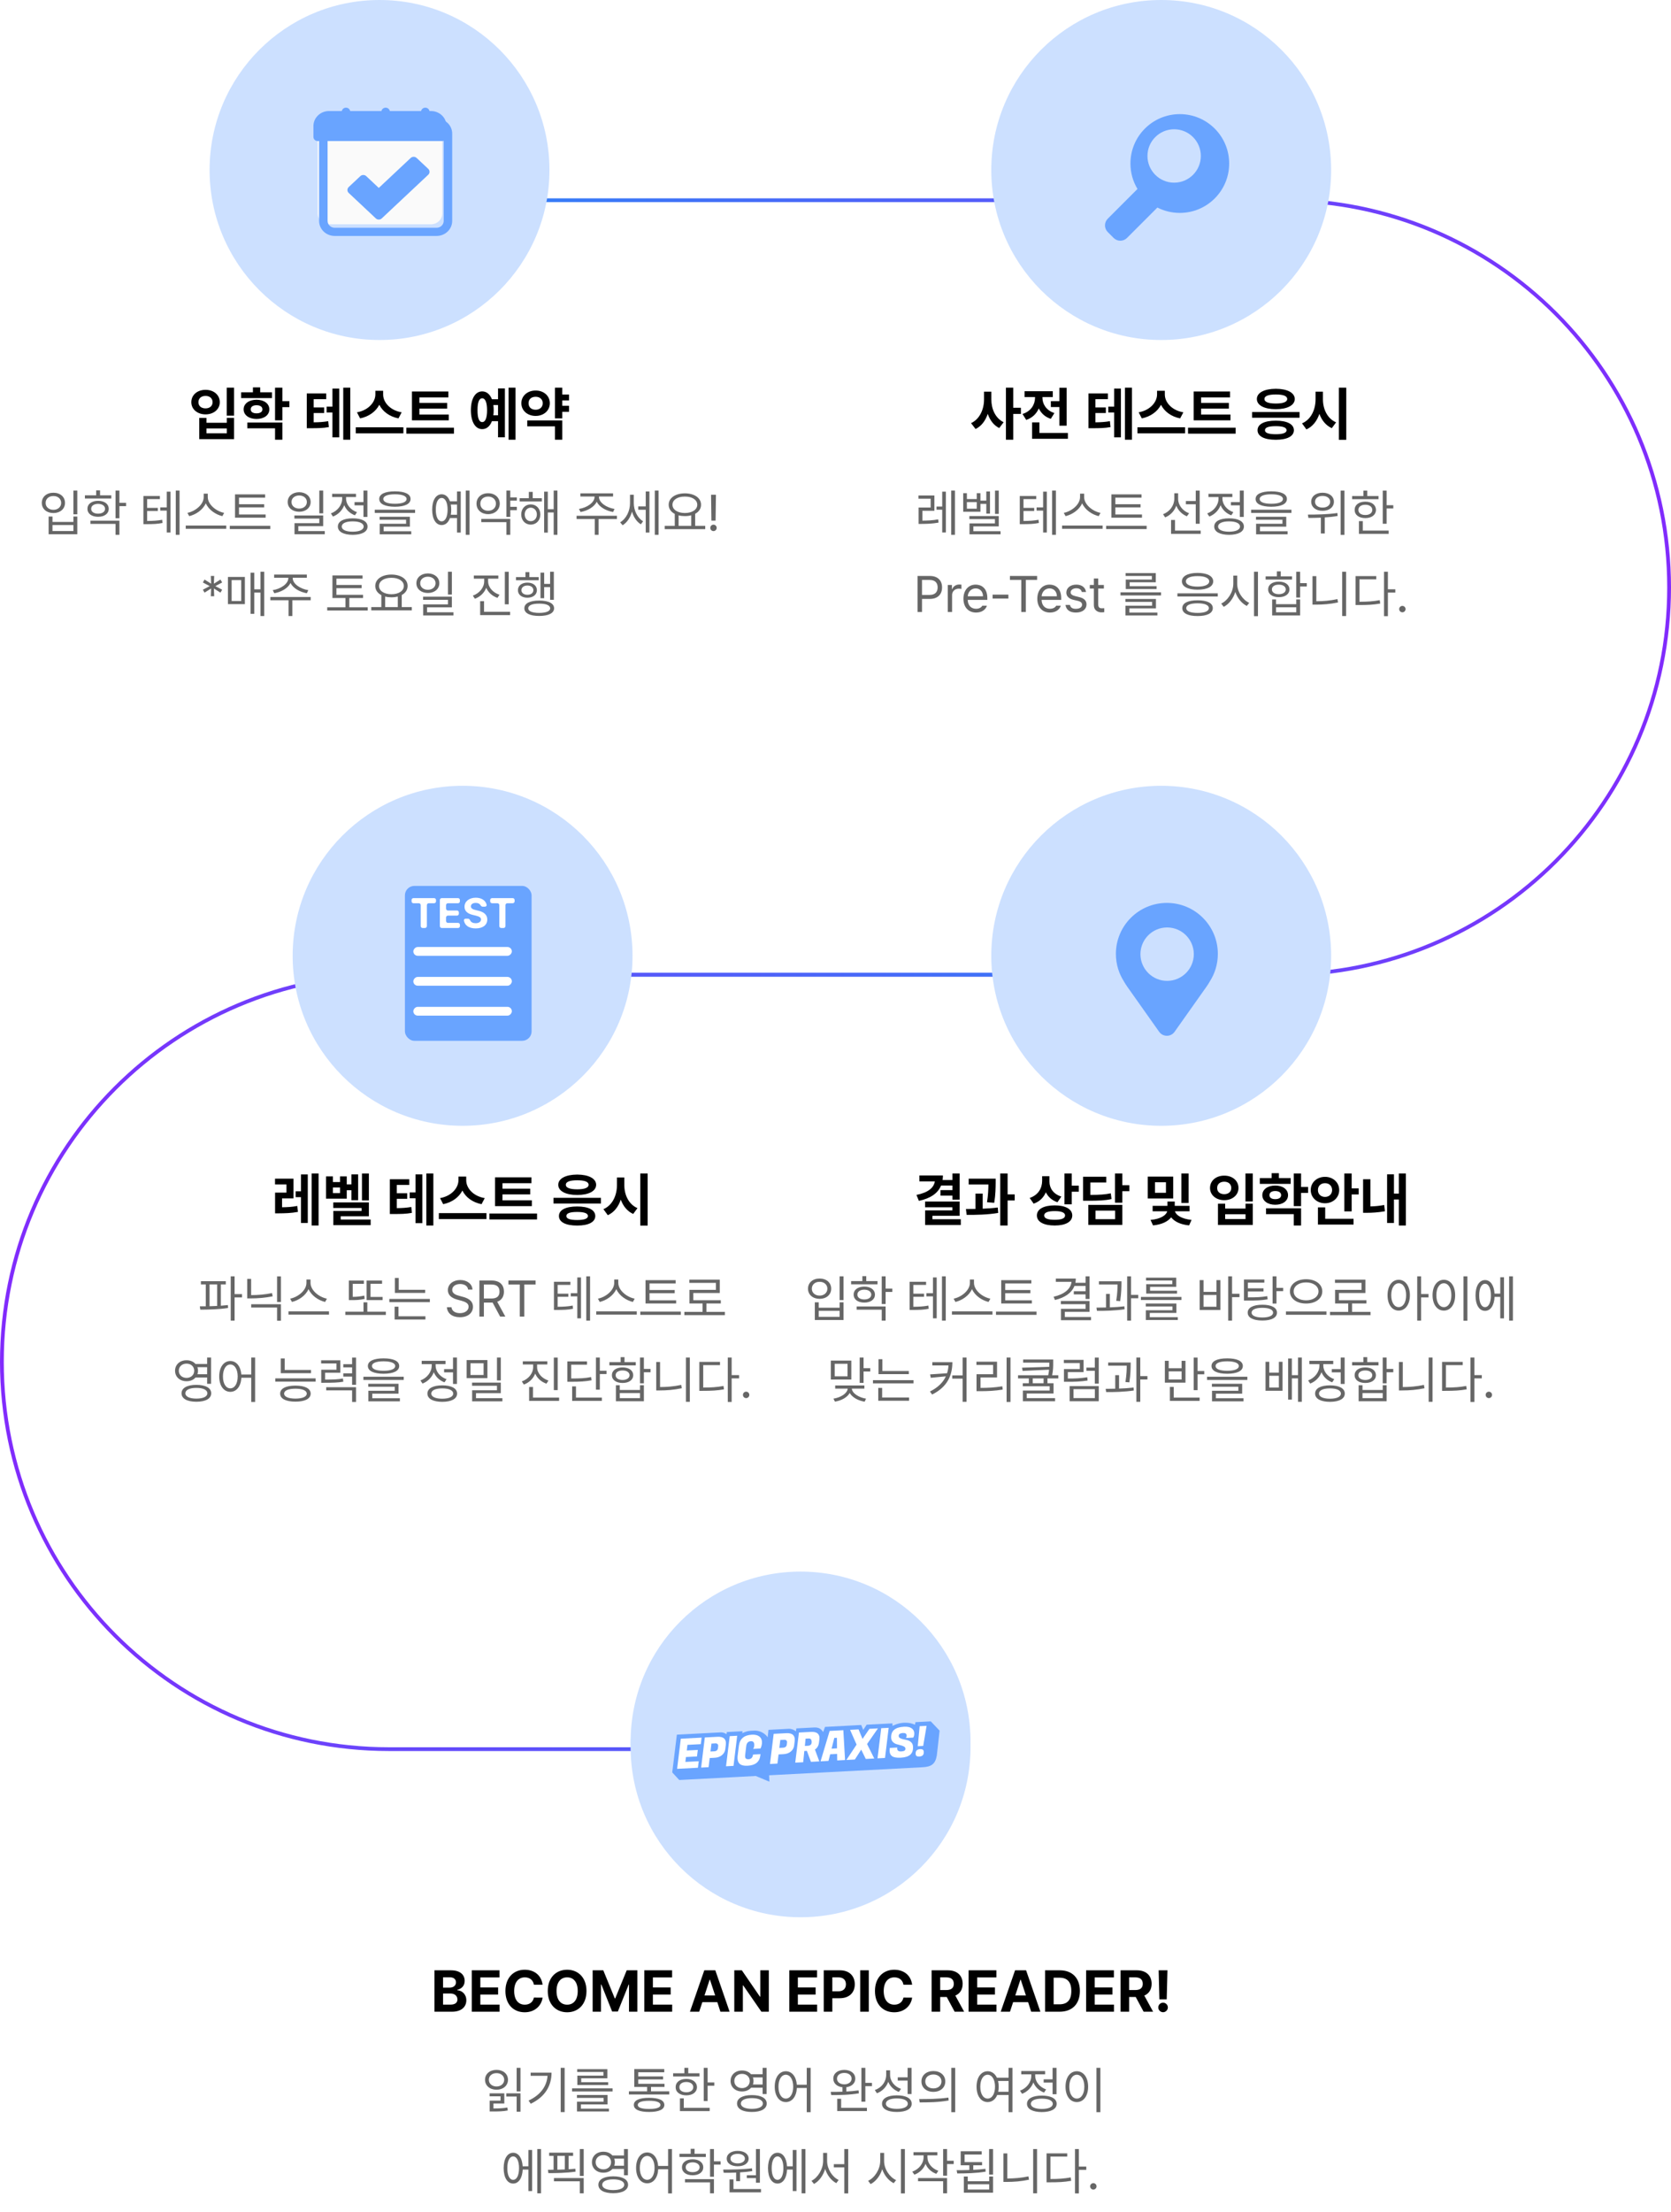 <svg width="885" height="1171" viewBox="0 0 885 1171" fill="none" xmlns="http://www.w3.org/2000/svg">
<path d="M243 106H679C792.218 106 884 197.782 884 311V311C884 424.218 792.218 516 679 516H260.008" stroke="url(#paint0_linear_591_1486)" stroke-width="2"/>
<path d="M494.035 926H206C92.781 926 1 834.218 1 721V721C1 607.782 92.782 516 206 516H642" stroke="url(#paint1_linear_591_1486)" stroke-width="2"/>
<path d="M40.938 259.695V272.272H38.881V259.695H40.938ZM27.807 273.459V276.307H38.881V273.459H40.938V282.819H25.75V273.459H27.807ZM27.807 281.132H38.881V277.968H27.807V281.132ZM28.282 260.855C31.841 260.829 34.425 263.018 34.425 266.234C34.425 269.425 31.841 271.613 28.282 271.613C24.722 271.613 22.138 269.425 22.138 266.234C22.138 263.018 24.722 260.829 28.282 260.855ZM28.282 262.596C25.882 262.569 24.142 264.099 24.169 266.234C24.142 268.37 25.882 269.899 28.282 269.899C30.655 269.899 32.395 268.37 32.395 266.234C32.395 264.099 30.655 262.569 28.282 262.596ZM58.947 262.227V263.914H44.972V262.227H50.931V259.59H52.988V262.227H58.947ZM51.959 265.127C55.334 265.153 57.576 266.788 57.602 269.372C57.576 271.93 55.334 273.591 51.959 273.591C48.584 273.591 46.291 271.93 46.317 269.372C46.291 266.788 48.584 265.153 51.959 265.127ZM51.959 266.735C49.745 266.762 48.268 267.79 48.294 269.372C48.268 270.928 49.745 271.93 51.959 271.93C54.148 271.93 55.624 270.928 55.651 269.372C55.624 267.79 54.148 266.762 51.959 266.735ZM63.245 259.695V266.208H66.778V267.948H63.245V274.355H61.188V259.695H63.245ZM63.245 275.647V283.136H61.188V277.335H47.899V275.647H63.245ZM84.681 262.569V264.23H77.931V268.871H83.6V270.532H77.931V275.806C81.293 275.766 83.35 275.647 85.894 275.173L86.079 276.86C83.363 277.414 81.148 277.467 77.43 277.493H75.954V262.569H84.681ZM95.096 259.695V283.136H93.092V259.695H95.096ZM90.297 260.275V281.923H88.32V270.321H84.866V268.607H88.32V260.275H90.297ZM110.046 263.149C110.046 267.157 114.634 270.743 118.721 271.508L117.772 273.248C114.239 272.431 110.508 269.913 108.992 266.445C107.476 269.899 103.758 272.417 100.211 273.248L99.262 271.508C103.323 270.717 107.884 267.184 107.884 263.149V261.356H110.046V263.149ZM119.829 278.231V279.945H98.366V278.231H119.829ZM140.685 272.378V274.065H124.469V261.726H140.421V263.466H126.579V266.946H139.92V268.607H126.579V272.378H140.685ZM143.164 278.363V280.077H121.701V278.363H143.164ZM158.457 260.565C161.963 260.592 164.521 262.701 164.521 265.76C164.521 268.818 161.963 270.928 158.457 270.928C154.897 270.928 152.366 268.818 152.366 265.76C152.366 262.701 154.897 260.592 158.457 260.565ZM158.457 262.306C156.11 262.306 154.37 263.729 154.396 265.76C154.37 267.816 156.11 269.24 158.457 269.24C160.777 269.24 162.517 267.816 162.517 265.76C162.517 263.729 160.777 262.306 158.457 262.306ZM171.166 259.695V271.745H169.109V259.695H171.166ZM171.166 272.879V278.521H158.008V281.158H172.009V282.819H155.978V276.966H169.109V274.54H155.925V272.879H171.166ZM194.58 259.695V273.67H192.497V267.526H187.777V265.812H192.497V259.695H194.58ZM186.801 274.408C191.679 274.408 194.659 275.99 194.659 278.759C194.659 281.527 191.679 283.109 186.801 283.136C181.923 283.109 178.944 281.527 178.944 278.759C178.944 275.99 181.923 274.408 186.801 274.408ZM186.801 276.017C183.215 276.017 180.974 277.045 181 278.759C180.974 280.446 183.215 281.475 186.801 281.475C190.387 281.475 192.602 280.446 192.602 278.759C192.602 277.045 190.387 276.017 186.801 276.017ZM183.294 263.993C183.294 267.052 185.641 269.952 189.069 271.139L187.988 272.8C185.351 271.851 183.308 269.886 182.319 267.447C181.291 270.203 179.115 272.404 176.333 273.459L175.252 271.798C178.733 270.532 181.211 267.368 181.211 264.02V263.149H175.912V261.409H188.542V263.149H183.294V263.993ZM209.161 260.117C214.381 260.117 217.44 261.541 217.44 264.151C217.44 266.814 214.381 268.238 209.161 268.265C203.94 268.238 200.855 266.814 200.855 264.151C200.855 261.541 203.94 260.117 209.161 260.117ZM209.161 261.673C205.258 261.673 202.991 262.622 203.017 264.151C202.991 265.786 205.258 266.683 209.161 266.683C213.037 266.683 215.331 265.786 215.331 264.151C215.331 262.622 213.037 261.673 209.161 261.673ZM219.839 269.847V271.534H198.482V269.847H219.839ZM217.097 273.564V278.812H203.175V281.237H217.809V282.872H201.119V277.282H215.067V275.146H201.066V273.564H217.097ZM248.685 259.695V283.136H246.681V259.695H248.685ZM244.018 260.196V281.949H242.041V274.25H238.296C237.479 276.597 235.923 277.968 233.919 277.968C230.861 277.968 228.883 274.804 228.883 269.82C228.883 264.837 230.861 261.673 233.919 261.673C235.923 261.673 237.479 263.044 238.296 265.391H242.041V260.196H244.018ZM233.919 263.624C231.995 263.624 230.808 265.997 230.808 269.82C230.808 273.617 231.995 276.017 233.919 275.99C235.818 276.017 237.057 273.617 237.057 269.82C237.057 265.997 235.818 263.624 233.919 263.624ZM238.745 267.104C238.903 267.935 238.982 268.845 238.982 269.82C238.982 270.783 238.903 271.692 238.771 272.51H242.041V267.104H238.745ZM273.734 263.334V265.021H270.253V268.317H273.734V270.084H270.253V273.644H268.197V259.695H270.253V263.334H273.734ZM270.253 274.725V283.136H268.197V276.438H254.908V274.725H270.253ZM258.52 261.119C262.08 261.093 264.664 263.387 264.69 266.63C264.664 269.926 262.08 272.193 258.52 272.193C254.96 272.193 252.35 269.926 252.376 266.63C252.35 263.387 254.96 261.093 258.52 261.119ZM258.52 262.886C256.147 262.886 254.38 264.415 254.407 266.63C254.38 268.871 256.147 270.427 258.52 270.4C260.919 270.427 262.66 268.871 262.66 266.63C262.66 264.415 260.919 262.886 258.52 262.886ZM286.97 263.756V265.443H275.21V263.756H280.088V260.407H282.145V263.756H286.97ZM281.09 267.025C284.043 267.025 286.153 269.24 286.179 272.352C286.153 275.489 284.043 277.73 281.09 277.73C278.164 277.73 276.054 275.489 276.054 272.352C276.054 269.24 278.164 267.025 281.09 267.025ZM281.09 268.766C279.245 268.792 277.9 270.295 277.9 272.352C277.9 274.435 279.245 275.938 281.09 275.911C282.962 275.938 284.333 274.435 284.333 272.352C284.333 270.295 282.962 268.792 281.09 268.766ZM295.223 259.695V283.136H293.246V271.297H290.134V281.976H288.183V260.275H290.134V269.583H293.246V259.695H295.223ZM317.213 263.018C317.187 266.155 321.379 268.818 325.466 269.425L324.702 271.06C321.037 270.44 317.477 268.489 316.053 265.654C314.629 268.489 311.057 270.44 307.458 271.06L306.64 269.425C310.701 268.818 314.893 266.155 314.893 263.018V262.859H307.378V261.172H324.702V262.859H317.213V263.018ZM326.732 273.063V274.777H317.029V283.136H314.999V274.777H305.375V273.063H326.732ZM335.67 266.366C335.67 270.084 337.49 274.118 340.601 275.964L339.415 277.572C337.16 276.201 335.539 273.696 334.721 270.849C333.851 273.96 332.111 276.636 329.764 278.073L328.446 276.518C331.689 274.619 333.667 270.453 333.667 266.445V261.91H335.67V266.366ZM348.801 259.695V283.136H346.797V259.695H348.801ZM343.95 260.196V281.949H341.999V269.873H338.017V268.106H341.999V260.196H343.95ZM373.507 278.39V280.13H352.044V278.39H357.371V272.062C355.367 271.02 354.154 269.333 354.154 267.21C354.154 263.571 357.713 261.198 362.723 261.172C367.733 261.198 371.292 263.571 371.292 267.21C371.292 269.293 370.119 270.967 368.181 272.009V278.39H373.507ZM362.723 262.886C358.874 262.859 356.158 264.6 356.158 267.21C356.158 269.82 358.874 271.587 362.723 271.587C366.546 271.587 369.289 269.82 369.289 267.21C369.289 264.6 366.546 262.859 362.723 262.886ZM359.401 278.39H366.098V272.8C365.083 273.077 363.949 273.222 362.723 273.222C361.523 273.222 360.403 273.09 359.401 272.826V278.39ZM379.176 261.91L378.992 275.621H376.777L376.592 261.91H379.176ZM377.884 281.158C376.961 281.158 376.17 280.394 376.197 279.444C376.17 278.521 376.961 277.757 377.884 277.757C378.807 277.757 379.572 278.521 379.572 279.444C379.572 280.394 378.807 281.158 377.884 281.158ZM113.448 315.642H111.655L111.813 311.555L108.333 313.743L107.436 312.188L111.075 310.289L107.436 308.364L108.333 306.809L111.813 308.997L111.655 304.91H113.448L113.29 308.997L116.77 306.809L117.667 308.364L114.054 310.289L117.667 312.188L116.77 313.743L113.29 311.555L113.448 315.642ZM139.947 302.695V326.136H137.943V313.717H134.673V324.949H132.696V303.196H134.673V312.003H137.943V302.695H139.947ZM129.69 305.438V319.834H120.725V305.438H129.69ZM122.676 307.099V318.173H127.739V307.099H122.676ZM155.029 306.018C155.002 309.155 159.195 311.818 163.282 312.425L162.517 314.06C158.852 313.44 155.292 311.489 153.869 308.654C152.445 311.489 148.872 313.44 145.273 314.06L144.456 312.425C148.516 311.818 152.708 309.155 152.708 306.018V305.859H145.194V304.172H162.517V305.859H155.029V306.018ZM164.547 316.063V317.777H154.844V326.136H152.814V317.777H143.19V316.063H164.547ZM192.286 314.903V316.591H185.008V321.495H194.764V323.209H173.301V321.495H182.952V316.591H176.07V304.62H192.022V306.334H178.179V309.683H191.521V311.37H178.179V314.903H192.286ZM218.099 321.39V323.13H196.636V321.39H201.962V315.062C199.958 314.02 198.746 312.333 198.746 310.21C198.746 306.571 202.305 304.198 207.315 304.172C212.325 304.198 215.884 306.571 215.884 310.21C215.884 312.293 214.711 313.967 212.773 315.009V321.39H218.099ZM207.315 305.886C203.465 305.859 200.75 307.6 200.75 310.21C200.75 312.82 203.465 314.587 207.315 314.587C211.138 314.587 213.88 312.82 213.88 310.21C213.88 307.6 211.138 305.859 207.315 305.886ZM203.993 321.39H210.69V315.8C209.675 316.077 208.541 316.222 207.315 316.222C206.115 316.222 204.995 316.09 203.993 315.826V321.39ZM226.616 303.565C230.123 303.592 232.68 305.701 232.68 308.76C232.68 311.818 230.123 313.928 226.616 313.928C223.056 313.928 220.525 311.818 220.525 308.76C220.525 305.701 223.056 303.592 226.616 303.565ZM226.616 305.306C224.269 305.306 222.529 306.729 222.555 308.76C222.529 310.816 224.269 312.24 226.616 312.24C228.936 312.24 230.676 310.816 230.676 308.76C230.676 306.729 228.936 305.306 226.616 305.306ZM239.325 302.695V314.745H237.268V302.695H239.325ZM239.325 315.879V321.521H226.167V324.158H240.168V325.819H224.137V319.966H237.268V317.54H224.084V315.879H239.325ZM258.52 307.731C258.52 310.896 261.025 313.743 264.532 314.851L263.477 316.512C260.748 315.589 258.573 313.664 257.518 311.186C256.49 313.862 254.288 315.971 251.506 316.986L250.425 315.325C253.932 314.086 256.437 311.054 256.437 307.731V306.36H250.953V304.673H263.925V306.36H258.52V307.731ZM269.436 302.722V319.913H267.379V302.722H269.436ZM270.174 323.895V325.635H254.301V318.278H256.358V323.895H270.174ZM293.325 302.695V317.54H291.347V310.816H288.209V316.696H286.258V303.17H288.209V309.103H291.347V302.695H293.325ZM285.309 305.517V307.178H273.286V305.517H278.295V302.88H280.352V305.517H285.309ZM279.324 308.443C282.303 308.443 284.333 309.999 284.36 312.451C284.333 314.851 282.303 316.433 279.324 316.433C276.371 316.433 274.288 314.851 274.314 312.451C274.288 309.999 276.371 308.443 279.324 308.443ZM279.324 309.973C277.452 309.973 276.16 310.975 276.16 312.451C276.16 313.901 277.452 314.877 279.324 314.877C281.196 314.877 282.488 313.901 282.488 312.451C282.488 310.975 281.196 309.973 279.324 309.973ZM285.573 317.936C290.503 317.936 293.457 319.412 293.457 322.049C293.457 324.606 290.503 326.083 285.573 326.083C280.642 326.083 277.689 324.606 277.715 322.049C277.689 319.412 280.642 317.936 285.573 317.936ZM285.573 319.57C281.934 319.544 279.746 320.44 279.772 322.049C279.746 323.578 281.934 324.475 285.573 324.475C289.211 324.475 291.374 323.578 291.4 322.049C291.374 320.44 289.211 319.544 285.573 319.57Z" fill="#666666"/>
<path d="M123.969 205.236V220.04H120.094V205.236H123.969ZM109.347 221.251V223.824H120.125V221.251H123.969V232.482H105.533V221.251H109.347ZM109.347 229.364H120.125V226.821H109.347V229.364ZM108.863 206.387C113.162 206.356 116.401 209.051 116.401 212.926C116.401 216.68 113.162 219.374 108.863 219.374C104.564 219.374 101.325 216.68 101.325 212.926C101.325 209.051 104.564 206.356 108.863 206.387ZM108.863 209.596C106.653 209.596 105.079 210.837 105.109 212.926C105.079 214.984 106.653 216.195 108.863 216.195C111.012 216.195 112.586 214.984 112.586 212.926C112.586 210.837 111.012 209.596 108.863 209.596ZM144.041 207.688V210.746H127.693V207.688H133.959V205.085H137.804V207.688H144.041ZM135.867 211.624C139.863 211.624 142.648 213.683 142.648 216.71C142.648 219.737 139.863 221.796 135.867 221.796C131.871 221.796 129.025 219.737 129.025 216.71C129.025 213.683 131.871 211.624 135.867 211.624ZM135.867 214.53C134.02 214.53 132.779 215.287 132.809 216.71C132.779 218.103 134.02 218.829 135.867 218.829C137.713 218.829 138.985 218.103 138.985 216.71C138.985 215.287 137.713 214.53 135.867 214.53ZM149.55 205.236V212.381H153.274V215.529H149.55V222.522H145.675V205.236H149.55ZM149.55 223.673V232.785H145.675V226.761H130.993V223.673H149.55ZM172.77 208.294V211.321H166.14V215.711H171.68V218.647H166.14V223.582C169.092 223.567 171.271 223.4 173.83 222.977L174.163 226.095C171.014 226.67 168.35 226.7 164.324 226.7H162.477V208.294H172.77ZM185.515 205.236V232.785H181.792V205.236H185.515ZM179.672 205.721V231.544H176.07V218.375H172.982V215.287H176.07V205.721H179.672ZM202.922 208.869C202.922 212.896 206.495 217.225 212.731 218.284L211.036 221.493C206.237 220.54 202.665 217.845 200.894 214.288C199.062 217.815 195.49 220.524 190.722 221.493L189.057 218.284C195.172 217.194 198.775 212.865 198.805 208.869V206.871H202.922V208.869ZM213.639 226.216V229.395H188.421V226.216H213.639ZM237.676 219.465V222.522H218.18V207.265H237.464V210.383H222.116V213.289H236.829V216.316H222.116V219.465H237.676ZM240.431 226.428V229.576H215.213V226.428H240.431ZM273.036 205.236V232.785H269.342V205.236H273.036ZM267.405 205.63V231.514H263.772V222.977H260.533C259.503 225.656 257.702 227.185 255.386 227.185C251.753 227.185 249.392 223.37 249.392 217.164C249.392 210.988 251.753 207.204 255.386 207.204C257.687 207.204 259.488 208.703 260.533 211.352H263.772V205.63H267.405ZM255.386 210.837C253.782 210.837 252.874 212.956 252.904 217.164C252.874 221.402 253.782 223.491 255.386 223.461C256.991 223.491 257.959 221.402 257.959 217.164C257.959 212.956 256.96 210.837 255.386 210.837ZM261.29 214.439C261.411 215.287 261.471 216.195 261.471 217.164C261.471 218.118 261.411 219.026 261.29 219.858H263.772V214.439H261.29ZM301.372 208.869V211.987H297.799V214.803H301.372V218.012H297.799V221.493H293.924V205.236H297.799V208.869H301.372ZM297.799 222.583V232.785H293.924V225.701H279.242V222.583H297.799ZM283.692 206.75C287.96 206.72 291.2 209.565 291.2 213.44C291.2 217.406 287.96 220.191 283.692 220.191C279.393 220.191 276.124 217.406 276.124 213.44C276.124 209.565 279.393 206.72 283.692 206.75ZM283.692 210.05C281.512 210.05 279.908 211.291 279.938 213.44C279.908 215.65 281.512 216.922 283.692 216.922C285.811 216.922 287.416 215.65 287.446 213.44C287.416 211.291 285.811 210.05 283.692 210.05Z" fill="black"/>
<circle cx="201" cy="90" r="90" fill="#CCE0FF"/>
<g filter="url(#filter0_i_591_1486)">
<circle cx="201" cy="90" r="84.68" fill="#CCE0FF"/>
</g>
<path d="M168.251 66.727C168.251 65.194 168.883 63.724 170.008 62.64C171.133 61.556 172.659 60.947 174.25 60.947H228.246C229.837 60.947 231.363 61.556 232.488 62.64C233.613 63.724 234.246 65.194 234.246 66.727V112.962C234.246 114.495 233.613 115.965 232.488 117.049C231.363 118.132 229.837 118.741 228.246 118.741H174.25C172.659 118.741 171.133 118.132 170.008 117.049C168.883 115.965 168.251 114.495 168.251 112.962V66.727Z" fill="#FAFAFA"/>
<g filter="url(#filter1_d_591_1486)">
<path fill-rule="evenodd" clip-rule="evenodd" d="M166 66.726C166 64.618 166.869 62.597 168.416 61.107C169.963 59.617 172.061 58.779 174.249 58.779H228.245C230.433 58.779 232.531 59.617 234.078 61.107C235.625 62.597 236.494 64.618 236.494 66.726V112.961C236.494 115.069 235.625 117.09 234.078 118.58C232.531 120.071 230.433 120.908 228.245 120.908H174.249C172.061 120.908 169.963 120.071 168.416 118.58C166.869 117.09 166 115.069 166 112.961V66.726ZM174.249 63.114C172.18 63.114 170.5 64.732 170.5 66.726V112.961C170.5 114.955 172.18 116.573 174.249 116.573H228.245C230.315 116.573 231.995 114.955 231.995 112.961V66.726C231.995 64.732 230.315 63.114 228.245 63.114H174.249Z" fill="#69A4FF"/>
</g>
<g filter="url(#filter2_d_591_1486)">
<path fill-rule="evenodd" clip-rule="evenodd" d="M180.248 53C180.845 53 181.417 53.228 181.839 53.635C182.261 54.041 182.498 54.593 182.498 55.167V66.726C182.498 67.301 182.261 67.852 181.839 68.259C181.417 68.665 180.845 68.893 180.248 68.893C179.651 68.893 179.079 68.665 178.657 68.259C178.235 67.852 177.998 67.301 177.998 66.726V55.167C177.998 54.593 178.235 54.041 178.657 53.635C179.079 53.228 179.651 53 180.248 53ZM201.246 53C201.843 53 202.415 53.228 202.837 53.635C203.259 54.041 203.496 54.593 203.496 55.167V66.726C203.496 67.301 203.259 67.852 202.837 68.259C202.415 68.665 201.843 68.893 201.246 68.893C200.65 68.893 200.078 68.665 199.656 68.259C199.234 67.852 198.997 67.301 198.997 66.726V55.167C198.997 54.593 199.234 54.041 199.656 53.635C200.078 53.228 200.65 53 201.246 53ZM222.245 53C222.842 53 223.414 53.228 223.836 53.635C224.258 54.041 224.495 54.593 224.495 55.167V66.726C224.495 67.301 224.258 67.852 223.836 68.259C223.414 68.665 222.842 68.893 222.245 68.893C221.648 68.893 221.076 68.665 220.654 68.259C220.232 67.852 219.995 67.301 219.995 66.726V55.167C219.995 54.593 220.232 54.041 220.654 53.635C221.076 53.228 221.648 53 222.245 53Z" fill="#69A4FF"/>
</g>
<path fill-rule="evenodd" clip-rule="evenodd" d="M174.249 58.779C172.061 58.779 169.963 59.617 168.416 61.107C166.869 62.597 166 64.618 166 66.726V72.505C166 73.702 167.008 74.673 168.25 74.673H234.245C234.841 74.673 235.414 74.444 235.836 74.038C236.257 73.631 236.494 73.08 236.494 72.505V66.726C236.494 64.618 235.625 62.597 234.078 61.107C232.531 59.617 230.433 58.779 228.245 58.779H174.249Z" fill="#69A4FF"/>
<g filter="url(#filter3_d_591_1486)">
<path fill-rule="evenodd" clip-rule="evenodd" d="M217.656 79.623C217.236 79.229 216.673 79.009 216.087 79.009C215.501 79.009 214.938 79.229 214.518 79.623L197.614 95.487L190.976 89.254C190.556 88.859 189.992 88.639 189.405 88.639C188.819 88.639 188.255 88.859 187.835 89.254L181.68 95.033C181.464 95.235 181.293 95.477 181.176 95.744C181.059 96.01 180.999 96.297 180.999 96.587C180.999 96.876 181.059 97.163 181.176 97.43C181.293 97.696 181.464 97.938 181.68 98.14L196.048 111.623C196.468 112.017 197.031 112.237 197.617 112.237C198.203 112.237 198.766 112.017 199.186 111.623L223.814 88.506C224.029 88.304 224.2 88.062 224.317 87.796C224.433 87.529 224.493 87.243 224.493 86.954C224.493 86.665 224.433 86.378 224.317 86.112C224.2 85.845 224.029 85.604 223.814 85.402L217.659 79.623H217.656Z" fill="#69A4FF"/>
</g>
<path d="M494.871 262.306V270.4H488.517V275.621C491.219 275.608 493.777 275.516 496.901 274.962L497.06 276.676C493.711 277.282 491.048 277.335 488.068 277.361H486.513V268.687H492.894V264.02H486.46V262.306H494.871ZM505.761 259.695V283.136H503.783V259.695H505.761ZM500.962 260.275V281.896H499.011V269.847H496.005V268.159H499.011V260.275H500.962ZM528.964 259.722V272.062H526.986V259.722H528.964ZM524.323 260.196V271.93H522.372V266.762H519.261V270.928H510.138V261.093H512.089V264.204H517.31V261.093H519.261V265.021H522.372V260.196H524.323ZM528.964 273.195V278.68H515.517V281.211H529.913V282.872H513.46V277.098H526.934V274.83H513.407V273.195H528.964ZM512.089 269.293H517.31V265.812H512.089V269.293ZM548.818 262.569V264.23H542.068V268.871H547.737V270.532H542.068V275.806C545.43 275.766 547.487 275.647 550.031 275.173L550.216 276.86C547.5 277.414 545.285 277.467 541.567 277.493H540.091V262.569H548.818ZM559.233 259.695V283.136H557.229V259.695H559.233ZM554.435 260.275V281.923H552.457V270.321H549.003V268.607H552.457V260.275H554.435ZM574.184 263.149C574.184 267.157 578.771 270.743 582.858 271.508L581.909 273.248C578.376 272.431 574.645 269.913 573.129 266.445C571.613 269.899 567.895 272.417 564.349 273.248L563.399 271.508C567.46 270.717 572.021 267.184 572.021 263.149V261.356H574.184V263.149ZM583.966 278.231V279.945H562.503V278.231H583.966ZM604.822 272.378V274.065H588.606V261.726H604.559V263.466H590.716V266.946H604.058V268.607H590.716V272.378H604.822ZM607.301 278.363V280.077H585.838V278.363H607.301ZM623.965 264.125C623.965 267.395 626.338 270.479 629.766 271.719L628.605 273.327C626.035 272.299 623.991 270.255 622.989 267.711C621.987 270.545 619.852 272.8 617.083 273.907L615.976 272.22C619.482 270.928 621.908 267.658 621.935 264.046V261.146H623.965V264.125ZM635.382 259.722V277.282H633.299V266.973H628.078V265.232H633.299V259.722H635.382ZM635.909 280.895V282.635H620.221V275.278H622.304V280.895H635.909ZM658.717 259.695V273.67H656.634V267.526H651.914V265.812H656.634V259.695H658.717ZM650.938 274.408C655.816 274.408 658.796 275.99 658.796 278.759C658.796 281.527 655.816 283.109 650.938 283.136C646.061 283.109 643.081 281.527 643.081 278.759C643.081 275.99 646.061 274.408 650.938 274.408ZM650.938 276.017C647.353 276.017 645.111 277.045 645.138 278.759C645.111 280.446 647.353 281.475 650.938 281.475C654.524 281.475 656.739 280.446 656.739 278.759C656.739 277.045 654.524 276.017 650.938 276.017ZM647.432 263.993C647.432 267.052 649.778 269.952 653.206 271.139L652.125 272.8C649.488 271.851 647.445 269.886 646.456 267.447C645.428 270.203 643.252 272.404 640.471 273.459L639.39 271.798C642.87 270.532 645.349 267.368 645.349 264.02V263.149H640.049V261.409H652.679V263.149H647.432V263.993ZM673.298 260.117C678.519 260.117 681.577 261.541 681.577 264.151C681.577 266.814 678.519 268.238 673.298 268.265C668.077 268.238 664.992 266.814 664.992 264.151C664.992 261.541 668.077 260.117 673.298 260.117ZM673.298 261.673C669.396 261.673 667.128 262.622 667.154 264.151C667.128 265.786 669.396 266.683 673.298 266.683C677.174 266.683 679.468 265.786 679.468 264.151C679.468 262.622 677.174 261.673 673.298 261.673ZM683.977 269.847V271.534H662.619V269.847H683.977ZM681.234 273.564V278.812H667.312V281.237H681.946V282.872H665.256V277.282H679.204V275.146H665.203V273.564H681.234ZM700.456 260.855C703.963 260.829 706.468 262.754 706.468 265.628C706.468 268.476 703.963 270.453 700.456 270.427C696.949 270.453 694.444 268.476 694.444 265.628C694.444 262.754 696.949 260.829 700.456 260.855ZM700.456 262.543C698.109 262.517 696.448 263.809 696.475 265.628C696.448 267.474 698.109 268.739 700.456 268.713C702.829 268.739 704.49 267.474 704.49 265.628C704.49 263.809 702.829 262.517 700.456 262.543ZM712.058 259.722V283.162H710.027V259.722H712.058ZM692.678 272.431C697.081 272.431 703.093 272.352 708.313 271.587L708.445 273.143C706.204 273.551 703.871 273.802 701.616 273.934V282.424H699.56V274.065C697.173 274.171 694.919 274.184 692.968 274.197L692.678 272.431ZM734.391 259.722V267.447H737.924V269.188H734.391V277.282H732.334V259.722H734.391ZM730.093 262.596V264.283H716.118V262.596H722.077V259.722H724.134V262.596H730.093ZM723.105 265.575C726.454 265.575 728.722 267.289 728.748 269.952C728.722 272.589 726.454 274.276 723.105 274.276C719.73 274.276 717.437 272.589 717.463 269.952C717.437 267.289 719.73 265.575 723.105 265.575ZM723.105 267.21C720.891 267.21 719.414 268.291 719.44 269.952C719.414 271.613 720.891 272.668 723.105 272.642C725.294 272.668 726.771 271.613 726.797 269.952C726.771 268.291 725.294 267.21 723.105 267.21ZM735.472 280.895V282.635H719.73V275.885H721.761V280.895H735.472ZM485.946 324V304.91H492.432C496.915 304.91 498.945 307.573 498.945 310.975C498.945 314.35 496.915 317.065 492.458 317.065H488.319V324H485.946ZM488.319 314.956H492.353C495.385 314.956 496.598 313.242 496.598 310.975C496.598 308.681 495.385 307.02 492.327 307.02H488.319V314.956ZM501.977 324V309.683H504.166V311.871H504.324C504.851 310.421 506.328 309.445 508.015 309.445C508.358 309.445 508.938 309.472 509.202 309.498V311.792C509.043 311.739 508.411 311.634 507.831 311.634C505.774 311.634 504.245 313.058 504.245 314.982V324H501.977ZM516.954 324.29C512.814 324.29 510.256 321.363 510.256 316.96C510.256 312.557 512.84 309.498 516.743 309.498C519.749 309.498 522.913 311.344 522.913 316.644V317.593H512.524C512.629 320.625 514.396 322.286 516.954 322.286C518.667 322.286 519.749 321.548 520.276 320.651H522.702C522.016 322.813 519.907 324.29 516.954 324.29ZM512.55 315.668H520.619C520.619 313.269 519.089 311.502 516.743 311.502C514.264 311.502 512.682 313.453 512.55 315.668ZM534.066 314.798V316.881H525.708V314.798H534.066ZM534.883 307.02V304.91H549.28V307.02H543.294V324H540.895V307.02H534.883ZM556.083 324.29C551.943 324.29 549.385 321.363 549.385 316.96C549.385 312.557 551.969 309.498 555.872 309.498C558.877 309.498 562.042 311.344 562.042 316.644V317.593H551.653C551.758 320.625 553.525 322.286 556.083 322.286C557.796 322.286 558.877 321.548 559.405 320.651H561.831C561.145 322.813 559.036 324.29 556.083 324.29ZM551.679 315.668H559.748C559.748 313.269 558.218 311.502 555.872 311.502C553.393 311.502 551.811 313.453 551.679 315.668ZM572.958 313.4C572.641 312.214 571.745 311.423 570.057 311.423C568.291 311.423 567.025 312.372 567.025 313.585C567.025 314.534 567.79 315.193 569.477 315.589L571.613 316.116C574.17 316.723 575.436 317.988 575.436 319.992C575.436 322.471 573.406 324.29 569.82 324.29C566.603 324.29 564.678 322.866 564.309 320.256H566.682C566.946 321.653 567.974 322.312 569.767 322.312C571.797 322.312 573.089 321.469 573.089 320.124C573.089 319.122 572.377 318.437 570.743 318.067L568.581 317.566C566.076 316.986 564.757 315.615 564.757 313.717C564.757 311.265 566.893 309.498 570.057 309.498C573.01 309.498 574.882 311.08 575.172 313.4H572.958ZM584.638 309.683V311.581H581.632V319.887C581.632 321.732 582.529 322.022 583.504 322.022C583.926 322.022 584.506 321.996 584.849 321.97V324.079C584.506 324.132 583.926 324.185 583.267 324.185C581.369 324.185 579.338 322.998 579.338 320.467V311.581H577.176V309.683H579.338V306.255H581.632V309.683H584.638ZM614.908 313.585V315.22H593.445V313.585H614.908ZM612.218 317.092V322.075H598.138V324.316H612.983V325.819H596.055V320.651H610.162V318.647H596.029V317.092H612.218ZM612.139 303.407V308.259H598.296V310.315H612.561V311.818H596.24V306.835H610.056V304.91H596.161V303.407H612.139ZM644.94 314.112V315.8H623.583V314.112H644.94ZM634.261 317.804C639.297 317.777 642.303 319.254 642.33 321.943C642.303 324.659 639.297 326.136 634.261 326.136C629.172 326.136 626.167 324.659 626.167 321.943C626.167 319.254 629.172 317.777 634.261 317.804ZM634.261 319.386C630.491 319.386 628.25 320.309 628.276 321.943C628.25 323.578 630.491 324.501 634.261 324.475C637.979 324.501 640.247 323.578 640.247 321.943C640.247 320.309 637.979 319.386 634.261 319.386ZM634.261 303.302C639.35 303.302 642.541 304.989 642.541 307.758C642.541 310.553 639.35 312.188 634.261 312.188C629.172 312.188 625.956 310.553 625.956 307.758C625.956 304.989 629.172 303.302 634.261 303.302ZM634.261 304.989C630.464 304.963 628.065 306.018 628.091 307.758C628.065 309.524 630.464 310.553 634.261 310.553C638.005 310.553 640.431 309.524 640.431 307.758C640.431 306.018 638.005 304.963 634.261 304.989ZM655.25 308.997C655.223 313.269 658.15 317.593 661.604 319.148L660.338 320.783C657.675 319.478 655.368 316.723 654.248 313.374C653.153 316.92 650.846 319.874 648.104 321.258L646.786 319.518C650.266 317.909 653.167 313.453 653.193 308.997V304.726H655.25V308.997ZM666.245 302.695V326.188H664.162V302.695H666.245ZM688.578 302.695V308.707H692.111V310.474H688.578V316.327H686.521V302.695H688.578ZM675.816 317.355V319.86H686.521V317.355H688.578V325.819H673.759V317.355H675.816ZM675.816 324.158H686.521V321.495H675.816V324.158ZM684.28 305.121V306.835H670.305V305.121H676.264V302.484H678.321V305.121H684.28ZM677.292 307.916C680.667 307.916 682.909 309.524 682.935 312.029C682.909 314.534 680.667 316.143 677.292 316.143C673.891 316.143 671.624 314.534 671.65 312.029C671.624 309.524 673.891 307.916 677.292 307.916ZM677.292 309.524C675.078 309.498 673.601 310.526 673.627 312.029C673.601 313.559 675.078 314.561 677.292 314.561C679.481 314.561 680.958 313.559 680.984 312.029C680.958 310.526 679.481 309.498 677.292 309.524ZM712.915 302.695V326.136H710.858V302.695H712.915ZM697.147 305.016V318.305C700.72 318.292 704.424 318.001 708.353 317.171L708.643 318.938C704.477 319.808 700.759 320.098 697.015 320.098H695.117V305.016H697.147ZM735.063 302.695V311.977H738.992V313.717H735.063V326.188H733.006V302.695H735.063ZM728.893 304.989V306.703H720.007V318.568C724.252 318.568 727.258 318.371 730.739 317.725L731.002 319.518C727.337 320.177 724.252 320.309 719.796 320.309H717.951V304.989H728.893ZM742.736 324.158C741.813 324.158 741.022 323.394 741.048 322.444C741.022 321.521 741.813 320.757 742.736 320.757C743.659 320.757 744.423 321.521 744.423 322.444C744.423 323.394 743.659 324.158 742.736 324.158Z" fill="#666666"/>
<path d="M525.042 211.473C525.012 216.407 527.131 221.402 531.551 223.521L529.22 226.609C526.269 225.156 524.286 222.432 523.135 219.102C521.939 222.674 519.805 225.595 516.687 227.124L514.295 224.006C518.958 221.856 521.167 216.589 521.167 211.473V207.355H525.042V211.473ZM536.637 205.236V215.862H540.694V219.132H536.637V232.785H532.762V205.236H536.637ZM564.913 205.267V225.368H561.068V215.499H556.557V212.381H561.068V205.267H564.913ZM565.579 229.213V232.301H546.627V223.612H550.502V229.213H565.579ZM552.107 210.655C552.107 213.834 554.044 217.255 558.434 218.678L556.527 221.735C553.469 220.751 551.38 218.738 550.169 216.226C548.958 219.011 546.764 221.221 543.509 222.311L541.542 219.162C546.083 217.739 548.141 214.137 548.171 210.625V210.201H542.631V207.113H557.586V210.201H552.107V210.655ZM586.77 208.294V211.321H580.14V215.711H585.68V218.647H580.14V223.582C583.092 223.567 585.271 223.4 587.83 222.977L588.163 226.095C585.014 226.67 582.35 226.7 578.324 226.7H576.477V208.294H586.77ZM599.515 205.236V232.785H595.792V205.236H599.515ZM593.672 205.721V231.544H590.07V218.375H586.982V215.287H590.07V205.721H593.672ZM616.922 208.869C616.922 212.896 620.495 217.225 626.731 218.284L625.036 221.493C620.237 220.54 616.665 217.845 614.894 214.288C613.062 217.815 609.49 220.524 604.722 221.493L603.057 218.284C609.172 217.194 612.775 212.865 612.805 208.869V206.871H616.922V208.869ZM627.639 226.216V229.395H602.421V226.216H627.639ZM651.676 219.465V222.522H632.18V207.265H651.464V210.383H636.116V213.289H650.829V216.316H636.116V219.465H651.676ZM654.431 226.428V229.576H629.213V226.428H654.431ZM688.277 218.133V221.16H663.15V218.133H688.277ZM675.683 222.704C681.647 222.704 685.25 224.521 685.28 227.76C685.25 230.999 681.647 232.815 675.683 232.815C669.628 232.815 666.026 230.999 666.026 227.76C666.026 224.521 669.628 222.704 675.683 222.704ZM675.683 225.61C671.869 225.61 669.931 226.307 669.961 227.76C669.931 229.183 671.869 229.879 675.683 229.879C679.407 229.879 681.375 229.183 681.405 227.76C681.375 226.307 679.407 225.61 675.683 225.61ZM675.713 205.812C681.768 205.842 685.704 207.9 685.734 211.23C685.704 214.591 681.768 216.619 675.713 216.619C669.628 216.619 665.663 214.591 665.663 211.23C665.663 207.9 669.628 205.842 675.713 205.812ZM675.713 208.839C671.869 208.839 669.659 209.596 669.689 211.23C669.659 212.835 671.869 213.622 675.713 213.622C679.528 213.622 681.738 212.835 681.738 211.23C681.738 209.596 679.528 208.839 675.713 208.839ZM700.659 211.473C700.659 216.528 702.959 221.614 707.622 223.582L705.351 226.67C702.203 225.247 700.023 222.507 698.782 219.102C697.525 222.81 695.27 225.807 691.91 227.336L689.579 224.127C694.392 222.099 696.723 216.831 696.753 211.473V207.355H700.659V211.473ZM713.01 205.236V232.846H709.105V205.236H713.01Z" fill="black"/>
<circle cx="615" cy="90" r="90" fill="#CCE0FF"/>
<g filter="url(#filter4_i_591_1486)">
<circle cx="615" cy="90" r="84.68" fill="#CCE0FF"/>
</g>
<g filter="url(#filter5_d_591_1486)">
<path d="M621.852 56.419C636.293 56.419 648 68.126 648 82.567C648 97.009 636.293 108.716 621.852 108.716C617.578 108.716 613.545 107.689 609.984 105.871L593.883 121.973C591.93 123.925 588.764 123.925 586.812 121.973L583.692 118.853C581.739 116.9 581.739 113.734 583.692 111.781L599.436 96.036C597.067 92.102 595.704 87.494 595.704 82.567C595.704 68.126 607.411 56.419 621.852 56.419Z" fill="#69A4FF"/>
</g>
<circle cx="621.852" cy="82.569" r="14.134" fill="#CCE0FF"/>
<path d="M155.436 623.991V634.436H149.381V639.128C152.061 639.098 154.604 638.977 157.464 638.432L157.797 641.58C154.195 642.246 151.107 642.307 147.625 642.337H145.688V631.378H151.712V627.049H145.658V623.991H155.436ZM168.726 621.236V648.785H165.063V621.236H168.726ZM163.004 621.751V647.453H159.402V633.77H156.586V630.651H159.402V621.751H163.004ZM195.367 621.267V635.495H191.704V621.267H195.367ZM189.675 621.721V635.374H186.103V630.106H183.651V634.587H172.662V622.78H176.325V625.777H180.079V622.78H183.651V627.019H186.103V621.721H189.675ZM195.367 636.555V643.881H180.442V645.637H196.305V648.604H176.537V641.065H191.492V639.521H176.506V636.555H195.367ZM176.325 631.62H180.079V628.653H176.325V631.62ZM216.77 624.294V627.321H210.14V631.711H215.68V634.647H210.14V639.582C213.092 639.567 215.271 639.4 217.83 638.977L218.163 642.095C215.014 642.67 212.35 642.7 208.324 642.7H206.477V624.294H216.77ZM229.515 621.236V648.785H225.792V621.236H229.515ZM223.672 621.721V647.544H220.07V634.375H216.982V631.287H220.07V621.721H223.672ZM246.922 624.869C246.922 628.896 250.495 633.225 256.731 634.284L255.036 637.493C250.237 636.54 246.665 633.845 244.894 630.288C243.062 633.815 239.49 636.524 234.722 637.493L233.057 634.284C239.172 633.194 242.775 628.865 242.805 624.869V622.871H246.922V624.869ZM257.639 642.216V645.395H232.421V642.216H257.639ZM281.676 635.465V638.522H262.18V623.265H281.464V626.383H266.116V629.289H280.829V632.316H266.116V635.465H281.676ZM284.431 642.428V645.576H259.213V642.428H284.431ZM318.277 634.133V637.16H293.15V634.133H318.277ZM305.683 638.704C311.647 638.704 315.25 640.521 315.28 643.76C315.25 646.999 311.647 648.815 305.683 648.815C299.628 648.815 296.026 646.999 296.026 643.76C296.026 640.521 299.628 638.704 305.683 638.704ZM305.683 641.61C301.869 641.61 299.931 642.307 299.961 643.76C299.931 645.183 301.869 645.879 305.683 645.879C309.407 645.879 311.375 645.183 311.405 643.76C311.375 642.307 309.407 641.61 305.683 641.61ZM305.713 621.812C311.768 621.842 315.704 623.9 315.734 627.23C315.704 630.591 311.768 632.619 305.713 632.619C299.628 632.619 295.663 630.591 295.663 627.23C295.663 623.9 299.628 621.842 305.713 621.812ZM305.713 624.839C301.869 624.839 299.659 625.596 299.689 627.23C299.659 628.835 301.869 629.622 305.713 629.622C309.528 629.622 311.738 628.835 311.738 627.23C311.738 625.596 309.528 624.839 305.713 624.839ZM330.659 627.473C330.659 632.528 332.959 637.614 337.622 639.582L335.351 642.67C332.203 641.247 330.023 638.507 328.782 635.102C327.525 638.81 325.27 641.807 321.91 643.336L319.579 640.127C324.392 638.099 326.723 632.831 326.753 627.473V623.355H330.659V627.473ZM343.01 621.236V648.846H339.105V621.236H343.01Z" fill="black"/>
<path d="M119.584 678.253V679.967H116.974V691.252C118.24 691.16 119.492 691.054 120.692 690.909L120.797 692.438C115.84 693.229 110.224 693.309 106.084 693.335L105.821 691.568L108.985 691.542V679.967H106.401V678.253H119.584ZM124.251 675.695V685.108H128.18V686.849H124.251V699.136H122.195V675.695H124.251ZM110.989 691.516C112.294 691.489 113.652 691.437 114.997 691.357V679.967H110.989V691.516ZM148.799 690.461V699.188H146.743V692.201H133.032V690.461H148.799ZM148.799 675.722V689.274H146.743V675.722H148.799ZM133.005 677.04V685.636C136.539 685.623 140.19 685.359 144.08 684.555L144.396 686.295C140.256 687.086 136.539 687.376 132.821 687.376H130.922V677.04H133.005ZM164.461 679.149C164.461 683.157 169.049 686.743 173.136 687.508L172.187 689.248C168.654 688.431 164.923 685.913 163.407 682.445C161.891 685.899 158.173 688.417 154.626 689.248L153.677 687.508C157.738 686.717 162.299 683.184 162.299 679.149V677.356H164.461V679.149ZM174.244 694.231V695.945H152.781V694.231H174.244ZM202.641 686.585V688.272H194.151V677.937H202.351V679.624H196.234V686.585H202.641ZM204.355 694.416V696.13H182.892V694.416H192.516V689.459H194.546V694.416H204.355ZM192.727 677.937V679.65H186.821V686.559C188.798 686.545 190.763 686.387 192.938 685.899L193.123 687.64C190.565 688.22 188.403 688.299 186.056 688.272H184.764V677.937H192.727ZM225.185 682.814V684.476H209.127V676.565H211.184V682.814H225.185ZM227.664 687.666V689.354H206.201V687.666H227.664ZM225.317 696.842V698.556H208.996V691.753H211.052V696.842H225.317ZM247.914 682.709C247.703 680.837 245.989 679.756 243.695 679.756C241.164 679.756 239.502 681.074 239.502 682.894C239.502 684.897 241.744 685.636 243.194 686.005L245.092 686.532C247.149 687.06 250.498 688.246 250.498 691.806C250.498 694.917 247.993 697.343 243.563 697.343C239.45 697.343 236.892 695.207 236.681 692.043H239.107C239.318 694.179 241.295 695.181 243.563 695.181C246.2 695.181 248.177 693.836 248.177 691.753C248.177 689.907 246.411 689.195 244.407 688.615L242.06 687.982C239.054 687.112 237.208 685.583 237.208 682.999C237.208 679.782 240.083 677.646 243.774 677.646C247.465 677.646 250.128 679.809 250.234 682.709H247.914ZM253.899 697V677.91H260.385C264.868 677.91 266.898 680.389 266.898 683.79C266.898 686.308 265.764 688.299 263.338 689.143L267.636 697H264.868L260.886 689.564L260.412 689.591H256.272V697H253.899ZM256.272 687.429H260.306C263.338 687.429 264.551 686.058 264.551 683.79C264.551 681.496 263.338 680.02 260.28 680.02H256.272V687.429ZM269.271 680.02V677.91H283.667V680.02H277.682V697H275.283V680.02H269.271ZM302.098 678.569V680.23H295.348V684.871H301.017V686.532H295.348V691.806C298.71 691.766 300.767 691.647 303.311 691.173L303.496 692.86C300.78 693.414 298.565 693.467 294.847 693.493H293.371V678.569H302.098ZM312.513 675.695V699.136H310.509V675.695H312.513ZM307.714 676.275V697.923H305.737V686.321H302.283V684.607H305.737V676.275H307.714ZM327.463 679.149C327.463 683.157 332.051 686.743 336.138 687.508L335.189 689.248C331.656 688.431 327.925 685.913 326.409 682.445C324.893 685.899 321.175 688.417 317.628 689.248L316.679 687.508C320.74 686.717 325.301 683.184 325.301 679.149V677.356H327.463V679.149ZM337.246 694.231V695.945H315.783V694.231H337.246ZM358.102 688.378V690.065H341.886V677.726H357.838V679.466H343.996V682.946H357.337V684.607H343.996V688.378H358.102ZM360.581 694.363V696.077H339.118V694.363H360.581ZM383.916 694.495V696.235H362.453V694.495H372.103V690.065H365.142V682.841H379.169V679.149H365.089V677.436H381.2V684.528H367.199V688.352H381.753V690.065H374.133V694.495H383.916ZM98.807 720.119C100.785 720.106 102.472 720.844 103.553 722.097H109.697V718.695H111.78V732.591H109.697V729.242H103.58C102.472 730.495 100.785 731.233 98.807 731.22C95.3 731.246 92.716 728.952 92.716 725.683C92.716 722.387 95.3 720.093 98.807 720.119ZM98.807 721.912C96.408 721.886 94.694 723.468 94.694 725.683C94.694 727.871 96.408 729.453 98.807 729.453C101.127 729.453 102.868 727.871 102.868 725.683C102.868 723.468 101.127 721.886 98.807 721.912ZM104.001 733.145C108.853 733.145 111.859 734.779 111.859 737.601C111.859 740.448 108.853 742.083 104.001 742.083C99.124 742.083 96.144 740.448 96.144 737.601C96.144 734.779 99.124 733.145 104.001 733.145ZM104.001 734.753C100.416 734.753 98.174 735.834 98.174 737.601C98.174 739.367 100.416 740.422 104.001 740.422C107.614 740.422 109.829 739.367 109.829 737.601C109.829 735.834 107.614 734.753 104.001 734.753ZM104.555 723.784C104.753 724.364 104.872 724.997 104.872 725.683C104.872 726.342 104.753 726.961 104.555 727.528H109.697V723.784H104.555ZM121.984 720.515C125.174 720.541 127.468 723.27 127.811 727.66H133.058V718.695H135.115V742.188H133.058V729.374H127.837C127.587 733.962 125.253 736.836 121.984 736.836C118.53 736.836 116.104 733.672 116.104 728.688C116.104 723.705 118.53 720.541 121.984 720.515ZM121.984 722.36C119.664 722.387 118.082 724.865 118.082 728.688C118.082 732.512 119.664 734.99 121.984 734.99C124.278 734.99 125.886 732.512 125.886 728.688C125.886 724.865 124.278 722.387 121.984 722.36ZM164.725 725.261V726.975H148.72V719.17H150.777V725.261H164.725ZM167.177 729.717V731.431H145.793V729.717H167.177ZM156.472 733.54C161.508 733.54 164.514 735.069 164.541 737.785C164.514 740.501 161.508 742.03 156.472 742.03C151.41 742.03 148.377 740.501 148.377 737.785C148.377 735.069 151.41 733.54 156.472 733.54ZM156.472 735.175C152.702 735.201 150.46 736.124 150.487 737.785C150.46 739.42 152.702 740.422 156.472 740.422C160.19 740.422 162.458 739.42 162.458 737.785C162.458 736.124 160.19 735.201 156.472 735.175ZM180.255 720.146V726.711H172.187V730.35C176.59 730.35 178.858 730.284 181.626 729.77L181.837 731.483C178.911 731.958 176.538 732.037 171.792 732.037H170.13V725.129H178.199V721.807H170.078V720.146H180.255ZM188.561 718.722V733.118H186.478V728.768H181.811V727.054H186.478V723.89H181.811V722.202H186.478V718.722H188.561ZM188.561 734.384V742.188H186.478V736.071H172.767V734.384H188.561ZM203.142 719.117C208.363 719.117 211.421 720.541 211.421 723.151C211.421 725.814 208.363 727.238 203.142 727.265C197.921 727.238 194.836 725.814 194.836 723.151C194.836 720.541 197.921 719.117 203.142 719.117ZM203.142 720.673C199.24 720.673 196.972 721.622 196.999 723.151C196.972 724.786 199.24 725.683 203.142 725.683C207.018 725.683 209.312 724.786 209.312 723.151C209.312 721.622 207.018 720.673 203.142 720.673ZM213.821 728.847V730.534H192.463V728.847H213.821ZM211.079 732.564V737.812H197.157V740.237H211.791V741.872H195.1V736.282H209.048V734.146H195.047V732.564H211.079ZM242.007 718.695V732.67H239.924V726.526H235.205V724.812H239.924V718.695H242.007ZM234.229 733.408C239.107 733.408 242.086 734.99 242.086 737.759C242.086 740.527 239.107 742.109 234.229 742.136C229.351 742.109 226.372 740.527 226.372 737.759C226.372 734.99 229.351 733.408 234.229 733.408ZM234.229 735.017C230.643 735.017 228.402 736.045 228.428 737.759C228.402 739.446 230.643 740.475 234.229 740.475C237.815 740.475 240.03 739.446 240.03 737.759C240.03 736.045 237.815 735.017 234.229 735.017ZM230.722 722.993C230.722 726.052 233.069 728.952 236.497 730.139L235.416 731.8C232.779 730.851 230.735 728.886 229.747 726.447C228.718 729.203 226.543 731.404 223.761 732.459L222.68 730.798C226.161 729.532 228.639 726.368 228.639 723.02V722.149H223.339V720.409H235.969V722.149H230.722V722.993ZM258.144 720.014V729.559H247.149V720.014H258.144ZM249.179 721.701V727.924H256.114V721.701H249.179ZM265.237 718.695V730.798H263.207V718.695H265.237ZM265.237 731.958V737.548H252.106V740.185H266.081V741.872H250.049V736.019H263.207V733.619H250.023V731.958H265.237ZM284.458 723.731C284.458 726.896 286.963 729.743 290.47 730.851L289.416 732.512C286.687 731.589 284.511 729.664 283.457 727.186C282.428 729.862 280.227 731.971 277.445 732.986L276.364 731.325C279.871 730.086 282.375 727.054 282.375 723.731V722.36H276.891V720.673H289.864V722.36H284.458V723.731ZM295.375 718.722V735.913H293.318V718.722H295.375ZM296.113 739.895V741.635H280.24V734.278H282.296V739.895H296.113ZM317.681 718.695V725.683H321.241V727.423H317.681V735.676H315.625V718.695H317.681ZM310.905 720.726V722.466H302.52V729.77C307.227 729.77 309.903 729.651 313.041 729.005L313.304 730.719C310.008 731.352 307.213 731.51 302.283 731.51H300.463V720.726H310.905ZM318.762 739.895V741.635H303.021V733.962H305.051V739.895H318.762ZM341.016 718.695V724.707H344.549V726.474H341.016V732.327H338.959V718.695H341.016ZM328.254 733.355V735.86H338.959V733.355H341.016V741.819H326.198V733.355H328.254ZM328.254 740.158H338.959V737.495H328.254V740.158ZM336.718 721.121V722.835H322.744V721.121H328.703V718.484H330.759V721.121H336.718ZM329.731 723.916C333.106 723.916 335.347 725.524 335.374 728.029C335.347 730.534 333.106 732.143 329.731 732.143C326.33 732.143 324.062 730.534 324.088 728.029C324.062 725.524 326.33 723.916 329.731 723.916ZM329.731 725.524C327.516 725.498 326.04 726.526 326.066 728.029C326.04 729.559 327.516 730.561 329.731 730.561C331.919 730.561 333.396 729.559 333.422 728.029C333.396 726.526 331.919 725.498 329.731 725.524ZM365.353 718.695V742.136H363.296V718.695H365.353ZM349.585 721.016V734.305C353.158 734.292 356.863 734.001 360.792 733.171L361.082 734.938C356.916 735.808 353.198 736.098 349.454 736.098H347.555V721.016H349.585ZM387.501 718.695V727.977H391.43V729.717H387.501V742.188H385.445V718.695H387.501ZM381.332 720.989V722.703H372.446V734.568C376.691 734.568 379.697 734.371 383.177 733.725L383.441 735.518C379.776 736.177 376.691 736.309 372.235 736.309H370.389V720.989H381.332ZM395.174 740.158C394.251 740.158 393.46 739.394 393.487 738.444C393.46 737.521 394.251 736.757 395.174 736.757C396.097 736.757 396.862 737.521 396.862 738.444C396.862 739.394 396.097 740.158 395.174 740.158Z" fill="#666666"/>
<circle cx="245" cy="506" r="90" fill="#CCE0FF"/>
<g filter="url(#filter6_i_591_1486)">
<circle cx="245" cy="506" r="84.68" fill="#CCE0FF"/>
</g>
<g filter="url(#filter7_d_591_1486)">
<rect x="211.455" y="465" width="67.091" height="82" rx="5" fill="#69A4FF"/>
</g>
<rect width="52.182" height="4.659" rx="2.33" transform="matrix(1 0 0 -1 218.909 506)" fill="white"/>
<rect width="52.182" height="4.659" rx="2.33" transform="matrix(1 0 0 -1 218.909 521.841)" fill="white"/>
<rect width="52.182" height="4.659" rx="2.33" transform="matrix(1 0 0 -1 218.909 537.682)" fill="white"/>
<path d="M260.603 478.177C260.05 478.177 259.603 477.729 259.603 477.177V476.469C259.603 475.916 260.05 475.469 260.603 475.469H271.554C272.106 475.469 272.554 475.916 272.554 476.469V477.177C272.554 477.729 272.106 478.177 271.554 478.177H268.705C268.153 478.177 267.705 478.625 267.705 479.177V490.281C267.705 490.833 267.258 491.281 266.705 491.281H265.451C264.899 491.281 264.451 490.833 264.451 490.281V479.177C264.451 478.625 264.003 478.177 263.451 478.177H260.603Z" fill="white"/>
<path d="M255.611 479.989C255.099 479.989 254.699 479.58 254.443 479.136C254.027 478.413 253.167 478.002 251.981 478.002C250.321 478.002 249.404 478.766 249.382 479.814C249.36 480.95 250.561 481.474 251.915 481.78L253.335 482.129C256.043 482.741 258.074 484.117 258.074 486.759C258.074 489.664 255.803 491.499 251.959 491.499C248.542 491.499 246.224 490.084 245.71 487.365C245.605 486.812 246.068 486.344 246.63 486.344H247.858C248.384 486.344 248.794 486.768 249.009 487.248C249.457 488.244 250.537 488.747 251.915 488.747C253.641 488.747 254.755 487.939 254.755 486.759C254.755 485.689 253.772 485.187 252.046 484.75L250.321 484.335C247.657 483.68 246.019 482.348 246.019 480.033C246.019 477.15 248.552 475.25 252.003 475.25C255.06 475.25 257.215 476.738 257.735 478.982C257.861 479.526 257.398 479.989 256.84 479.989H255.611Z" fill="white"/>
<path d="M233.959 491.281C233.406 491.281 232.959 490.833 232.959 490.281V476.469C232.959 475.916 233.406 475.469 233.959 475.469H242.573C243.125 475.469 243.573 475.916 243.573 476.469V477.177C243.573 477.729 243.125 478.177 242.573 478.177H237.235C236.682 478.177 236.235 478.625 236.235 479.177V481.021C236.235 481.573 236.682 482.021 237.235 482.021H242.027C242.579 482.021 243.027 482.468 243.027 483.021V483.729C243.027 484.281 242.579 484.729 242.027 484.729H237.235C236.682 484.729 236.235 485.176 236.235 485.729V487.572C236.235 488.125 236.682 488.572 237.235 488.572H242.595C243.147 488.572 243.595 489.02 243.595 489.572V490.281C243.595 490.833 243.147 491.281 242.595 491.281H233.959Z" fill="white"/>
<path d="M218.977 478.177C218.425 478.177 217.977 477.729 217.977 477.177V476.469C217.977 475.916 218.425 475.469 218.977 475.469H229.928C230.48 475.469 230.928 475.916 230.928 476.469V477.177C230.928 477.729 230.48 478.177 229.928 478.177H227.079C226.527 478.177 226.079 478.625 226.079 479.177V490.281C226.079 490.833 225.632 491.281 225.079 491.281H223.825C223.273 491.281 222.825 490.833 222.825 490.281V479.177C222.825 478.625 222.377 478.177 221.825 478.177H218.977Z" fill="white"/>
<path d="M446.738 675.695V688.272H444.681V675.695H446.738ZM433.607 689.459V692.307H444.681V689.459H446.738V698.819H431.55V689.459H433.607ZM433.607 697.132H444.681V693.968H433.607V697.132ZM434.082 676.855C437.641 676.829 440.225 679.018 440.225 682.234C440.225 685.425 437.641 687.613 434.082 687.613C430.522 687.613 427.938 685.425 427.938 682.234C427.938 679.018 430.522 676.829 434.082 676.855ZM434.082 678.596C431.682 678.569 429.942 680.099 429.968 682.234C429.942 684.37 431.682 685.899 434.082 685.899C436.455 685.899 438.195 684.37 438.195 682.234C438.195 680.099 436.455 678.569 434.082 678.596ZM464.747 678.227V679.914H450.772V678.227H456.731V675.59H458.788V678.227H464.747ZM457.759 681.127C461.134 681.153 463.375 682.788 463.402 685.372C463.375 687.93 461.134 689.591 457.759 689.591C454.384 689.591 452.09 687.93 452.117 685.372C452.09 682.788 454.384 681.153 457.759 681.127ZM457.759 682.735C455.544 682.762 454.068 683.79 454.094 685.372C454.068 686.928 455.544 687.93 457.759 687.93C459.948 687.93 461.424 686.928 461.451 685.372C461.424 683.79 459.948 682.762 457.759 682.735ZM469.044 675.695V682.208H472.578V683.948H469.044V690.355H466.988V675.695H469.044ZM469.044 691.647V699.136H466.988V693.335H453.699V691.647H469.044ZM490.481 678.569V680.23H483.731V684.871H489.4V686.532H483.731V691.806C487.093 691.766 489.149 691.647 491.694 691.173L491.878 692.86C489.163 693.414 486.948 693.467 483.23 693.493H481.753V678.569H490.481ZM500.896 675.695V699.136H498.892V675.695H500.896ZM496.097 676.275V697.923H494.12V686.321H490.666V684.607H494.12V676.275H496.097ZM515.846 679.149C515.846 683.157 520.434 686.743 524.521 687.508L523.572 689.248C520.039 688.431 516.308 685.913 514.792 682.445C513.275 685.899 509.558 688.417 506.011 689.248L505.062 687.508C509.123 686.717 513.684 683.184 513.684 679.149V677.356H515.846V679.149ZM525.628 694.231V695.945H504.166V694.231H525.628ZM546.485 688.378V690.065H530.269V677.726H546.221V679.466H532.378V682.946H545.72V684.607H532.378V688.378H546.485ZM548.963 694.363V696.077H527.5V694.363H548.963ZM577.044 675.695V687.692H574.961V685.24H568.712V683.605H574.961V680.784H569.055C567.579 684.489 563.94 686.98 558.746 688.22L558.007 686.506C563.755 685.174 567.104 682.366 567.5 678.596H559.194V676.882H569.767C569.767 677.66 569.688 678.411 569.556 679.123H574.961V675.695H577.044ZM577.044 688.747V694.469H563.966V697.211H577.835V698.925H561.91V692.887H574.961V690.435H561.857V688.747H577.044ZM593.946 678.306V679.519C593.919 681.364 593.919 684.476 593.26 688.826L591.177 688.642C591.81 684.713 591.863 681.865 591.863 679.993H582.028V678.306H593.946ZM587.802 685.003V692.122C590.399 692.03 593.062 691.858 595.501 691.568L595.607 693.124C590.676 693.889 585.166 693.994 580.973 693.968L580.709 692.254C582.252 692.241 583.966 692.228 585.772 692.175V685.003H587.802ZM599.035 675.695V685.504H602.832V687.297H599.035V699.136H596.978V675.695H599.035ZM625.718 686.585V688.22H604.255V686.585H625.718ZM623.029 690.092V695.075H608.949V697.316H623.793V698.819H606.866V693.651H620.972V691.647H606.839V690.092H623.029ZM622.95 676.407V681.259H609.107V683.315H623.372V684.818H607.05V679.835H620.867V677.91H606.971V676.407H622.95ZM652.534 675.695V684.924H656.462V686.717H652.534V699.136H650.477V675.695H652.534ZM637.425 677.699V683.896H644.281V677.699H646.337V693.52H635.369V677.699H637.425ZM637.425 691.779H644.281V685.557H637.425V691.779ZM676.053 675.695V681.812H679.586V683.526H676.053V690.118H673.997V675.695H676.053ZM668.591 690.725C673.39 690.725 676.317 692.254 676.317 694.917C676.317 697.58 673.39 699.083 668.591 699.083C663.74 699.083 660.787 697.58 660.813 694.917C660.787 692.254 663.74 690.725 668.591 690.725ZM668.591 692.359C665.005 692.359 662.87 693.309 662.87 694.917C662.87 696.525 665.005 697.475 668.591 697.475C672.098 697.475 674.26 696.525 674.26 694.917C674.26 693.309 672.098 692.359 668.591 692.359ZM669.62 677.356V679.044H660.892V682.05H669.171V683.711H660.892V686.822C665.454 686.849 668.077 686.704 671.149 686.189L671.386 687.851C668.143 688.431 665.454 688.536 660.602 688.51H658.835V677.356H669.62ZM691.742 677.225C696.646 677.225 700.311 679.782 700.311 683.658C700.311 687.561 696.646 690.118 691.742 690.092C686.837 690.118 683.172 687.561 683.172 683.658C683.172 679.782 686.837 677.225 691.742 677.225ZM691.742 678.912C687.971 678.886 685.124 680.863 685.15 683.658C685.124 686.506 687.971 688.404 691.742 688.404C695.486 688.404 698.307 686.506 698.307 683.658C698.307 680.863 695.486 678.886 691.742 678.912ZM702.526 694.284V696.024H681.063V694.284H702.526ZM725.861 694.495V696.235H704.398V694.495H714.048V690.065H707.087V682.841H721.115V679.149H707.035V677.436H723.145V684.528H709.144V688.352H723.699V690.065H716.079V694.495H725.861ZM740.785 677.515C744.239 677.541 746.691 680.705 746.717 685.688C746.691 690.672 744.239 693.836 740.785 693.836C737.304 693.836 734.878 690.672 734.878 685.688C734.878 680.705 737.304 677.541 740.785 677.515ZM740.785 679.36C738.464 679.387 736.83 681.865 736.83 685.688C736.83 689.512 738.464 691.99 740.785 691.99C743.131 691.99 744.713 689.512 744.713 685.688C744.713 681.865 743.131 679.387 740.785 679.36ZM752.65 675.695V685.056H756.579V686.849H752.65V699.136H750.593V675.695H752.65ZM777.171 675.695V699.188H775.088V675.695H777.171ZM764.7 677.515C768.18 677.541 770.685 680.705 770.685 685.688C770.685 690.672 768.18 693.836 764.7 693.836C761.193 693.836 758.714 690.672 758.714 685.688C758.714 680.705 761.193 677.541 764.7 677.515ZM764.7 679.36C762.353 679.387 760.718 681.865 760.718 685.688C760.718 689.512 762.353 691.99 764.7 691.99C767.046 691.99 768.681 689.512 768.681 685.688C768.681 681.865 767.046 679.387 764.7 679.36ZM801.271 675.695V699.136H799.267V675.695H801.271ZM796.551 676.196V697.949H794.574V686.559H791.568C791.344 691.12 789.406 693.968 786.505 693.968C783.447 693.968 781.469 690.804 781.469 685.82C781.469 680.837 783.447 677.673 786.505 677.673C789.353 677.673 791.278 680.428 791.542 684.845H794.574V676.196H796.551ZM786.505 679.624C784.607 679.624 783.394 681.997 783.42 685.82C783.394 689.617 784.607 692.017 786.505 691.99C788.404 692.017 789.617 689.617 789.617 685.82C789.617 681.997 788.404 679.624 786.505 679.624ZM450.877 720.304V730.323H440.041V720.304H450.877ZM442.071 721.991V728.636H448.874V721.991H442.071ZM457.364 718.695V724.338H460.897V726.078H457.364V732.09H455.307V718.695H457.364ZM457.786 733.461V735.148H451.141C451.365 737.653 454.859 739.842 458.682 740.448L457.917 742.057C454.49 741.49 451.378 739.789 450.034 737.442C448.702 739.802 445.617 741.477 442.203 742.03L441.412 740.448C445.288 739.842 448.715 737.693 448.979 735.148H442.334V733.461H457.786ZM481.332 725.814V727.476H465.274V719.565H467.331V725.814H481.332ZM483.81 730.666V732.354H462.347V730.666H483.81ZM481.463 739.842V741.556H465.142V734.753H467.199V739.842H481.463ZM504.403 721.147C504.376 727.924 501.977 734.12 493.698 738.26L492.511 736.678C496.822 734.516 499.485 731.813 500.949 728.636L492.959 729.4L492.59 727.607L501.582 727.001C502.003 725.696 502.254 724.312 502.346 722.861H493.777V721.147H504.403ZM511.891 718.695V742.136H509.834V729.849H504.324V728.135H509.834V718.695H511.891ZM535.173 718.695V742.188H533.117V718.695H535.173ZM528.054 720.884V729.216H519.3V734.753C523.189 734.753 526.657 734.582 530.849 733.909L531.06 735.649C526.736 736.335 523.176 736.493 519.142 736.493H517.191V727.528H525.971V722.598H517.138V720.884H528.054ZM557.796 719.724V721.49C557.796 723.244 557.796 725.34 557.243 728.056H560.512V729.743H554.764V732.274H557.981V737.706H543.795V740.158H558.798V741.819H541.739V736.15H555.924V733.883H541.686V732.274H544.903V729.743H539.181V728.056H555.16C555.384 726.975 555.529 725.999 555.608 725.103L541.581 725.762L541.317 724.048L555.713 723.6C555.74 722.861 555.74 722.163 555.74 721.49V721.385H541.871V719.724H557.796ZM546.959 732.274H552.708V729.743H546.959V732.274ZM581.922 733.804V741.819H566.498V733.804H581.922ZM568.554 735.412V740.132H579.866V735.412H568.554ZM581.922 718.722V732.485H579.839V725.709H575.383V723.995H579.839V718.722H581.922ZM573.88 719.908V726.395H565.548V729.796C569.411 729.809 572.312 729.677 575.832 729.11L576.016 730.851C572.325 731.431 569.319 731.536 565.258 731.51H563.492V724.786H571.876V721.622H563.439V719.908H573.88ZM598.824 721.306V722.519C598.797 724.364 598.797 727.476 598.138 731.826L596.055 731.642C596.688 727.713 596.741 724.865 596.741 722.993H586.906V721.306H598.824ZM592.68 728.003V735.122C595.277 735.03 597.94 734.858 600.379 734.568L600.485 736.124C595.554 736.889 590.043 736.994 585.851 736.968L585.587 735.254C587.13 735.241 588.844 735.228 590.65 735.175V728.003H592.68ZM603.913 718.695V728.504H607.709V730.297H603.913V742.136H601.856V718.695H603.913ZM634.261 718.722V725.814H637.794V727.555H634.261V735.939H632.205V718.722H634.261ZM635.342 739.895V741.635H619.601V734.252H621.631V739.895H635.342ZM618.968 720.409V724.364H625.797V720.409H627.854V731.984H616.938V720.409H618.968ZM618.968 730.297H625.797V725.999H618.968V730.297ZM649.95 719.117C655.17 719.117 658.229 720.541 658.229 723.151C658.229 725.814 655.17 727.238 649.95 727.265C644.729 727.238 641.644 725.814 641.644 723.151C641.644 720.541 644.729 719.117 649.95 719.117ZM649.95 720.673C646.047 720.673 643.78 721.622 643.806 723.151C643.78 724.786 646.047 725.683 649.95 725.683C653.826 725.683 656.12 724.786 656.12 723.151C656.12 721.622 653.826 720.673 649.95 720.673ZM660.628 728.847V730.534H639.271V728.847H660.628ZM657.886 732.564V737.812H643.964V740.237H658.598V741.872H641.908V736.282H655.856V734.146H641.855V732.564H657.886ZM672.23 720.937V726.658H677.319V720.937H679.244V736.282H670.252V720.937H672.23ZM672.23 734.568H677.319V728.346H672.23V734.568ZM689.474 718.695V742.136H687.47V729.717H684.201V740.949H682.223V719.196H684.201V728.003H687.47V718.695H689.474ZM712.15 718.695V732.67H710.067V726.526H705.347V724.812H710.067V718.695H712.15ZM704.372 733.408C709.25 733.408 712.229 734.99 712.229 737.759C712.229 740.527 709.25 742.109 704.372 742.136C699.494 742.109 696.514 740.527 696.514 737.759C696.514 734.99 699.494 733.408 704.372 733.408ZM704.372 735.017C700.786 735.017 698.544 736.045 698.571 737.759C698.544 739.446 700.786 740.475 704.372 740.475C707.958 740.475 710.172 739.446 710.172 737.759C710.172 736.045 707.958 735.017 704.372 735.017ZM700.865 722.993C700.865 726.052 703.211 728.952 706.639 730.139L705.558 731.8C702.921 730.851 700.878 728.886 699.889 726.447C698.861 729.203 696.686 731.404 693.904 732.459L692.823 730.798C696.303 729.532 698.782 726.368 698.782 723.02V722.149H693.482V720.409H706.112V722.149H700.865V722.993ZM734.377 718.695V724.707H737.911V726.474H734.377V732.327H732.321V718.695H734.377ZM721.616 733.355V735.86H732.321V733.355H734.377V741.819H719.559V733.355H721.616ZM721.616 740.158H732.321V737.495H721.616V740.158ZM730.08 721.121V722.835H716.105V721.121H722.064V718.484H724.121V721.121H730.08ZM723.092 723.916C726.467 723.916 728.708 725.524 728.735 728.029C728.708 730.534 726.467 732.143 723.092 732.143C719.691 732.143 717.423 730.534 717.45 728.029C717.423 725.524 719.691 723.916 723.092 723.916ZM723.092 725.524C720.877 725.498 719.401 726.526 719.427 728.029C719.401 729.559 720.877 730.561 723.092 730.561C725.281 730.561 726.757 729.559 726.784 728.029C726.757 726.526 725.281 725.498 723.092 725.524ZM758.714 718.695V742.136H756.658V718.695H758.714ZM742.947 721.016V734.305C746.52 734.292 750.224 734.001 754.153 733.171L754.443 734.938C750.277 735.808 746.559 736.098 742.815 736.098H740.917V721.016H742.947ZM780.863 718.695V727.977H784.792V729.717H780.863V742.188H778.806V718.695H780.863ZM774.693 720.989V722.703H765.807V734.568C770.052 734.568 773.058 734.371 776.539 733.725L776.802 735.518C773.137 736.177 770.052 736.309 765.596 736.309H763.75V720.989H774.693ZM788.536 740.158C787.613 740.158 786.822 739.394 786.848 738.444C786.822 737.521 787.613 736.757 788.536 736.757C789.458 736.757 790.223 737.521 790.223 738.444C790.223 739.394 789.458 740.158 788.536 740.158Z" fill="#666666"/>
<path d="M508.256 621.236V635.102H504.412V632.982H498.115V630.046H504.412V627.624H498.417C496.707 631.771 492.771 634.42 486.671 635.737L485.37 632.589C491.682 631.333 494.603 628.729 495.118 625.414H486.914V622.296H499.386C499.386 623.128 499.326 623.931 499.205 624.688H504.412V621.236H508.256ZM508.256 636.101V643.639H493.846V645.455H508.862V648.513H489.971V640.793H504.381V639.128H489.941V636.101H508.256ZM527.329 623.991V626.201C527.298 628.805 527.298 632.195 526.572 636.767L522.757 636.464C523.378 632.468 523.438 629.516 523.484 627.079H513.04V623.991H527.329ZM520.457 631.893V639.885C523.166 639.779 525.921 639.582 528.449 639.249L528.691 642.125C523.03 643.094 516.763 643.185 511.95 643.154L511.586 640.066C513.13 640.051 514.856 640.051 516.642 640.006V631.893H520.457ZM533.656 621.236V632.316H537.41V635.525H533.656V648.785H529.75V621.236H533.656ZM555.816 625.565C555.816 628.896 557.753 632.104 562.113 633.467L560.054 636.464C557.133 635.495 555.089 633.618 553.909 631.196C552.713 633.981 550.579 636.161 547.43 637.221L545.341 634.193C549.943 632.649 551.911 628.986 551.941 625.202V622.689H555.816V625.565ZM567.623 621.236V627.685H571.346V630.894H567.623V637.584H563.748V621.236H567.623ZM558.601 638.129C564.292 638.129 567.895 640.097 567.895 643.457C567.895 646.848 564.292 648.785 558.601 648.785C552.789 648.785 549.156 646.848 549.156 643.457C549.156 640.097 552.789 638.129 558.601 638.129ZM558.601 641.156C554.968 641.156 553 641.943 553.031 643.457C553 645.031 554.968 645.758 558.601 645.758C562.173 645.758 564.081 645.031 564.081 643.457C564.081 641.943 562.173 641.156 558.601 641.156ZM594.415 621.236V627.442H598.138V630.621H594.415V636.706H590.54V621.236H594.415ZM585.908 622.962V626.02H577.492V632.589C582.472 632.559 585.211 632.377 588.299 631.741L588.693 634.769C585.242 635.556 582.063 635.677 575.948 635.677H573.617V622.962H585.908ZM594.415 637.856V648.452H576.402V637.856H594.415ZM580.216 640.914V645.425H590.6V640.914H580.216ZM621.358 622.901V634.496H607.886V622.901H621.358ZM611.701 625.898V631.469H617.513V625.898H611.701ZM629.532 621.236V636.857H625.687V621.236H629.532ZM630.016 638.371V641.247H622.296C622.72 643.124 625.626 645.289 631.076 645.818L629.774 648.725C625.188 648.301 621.933 646.636 620.268 644.456C618.558 646.666 615.288 648.286 610.671 648.725L609.339 645.818C614.864 645.379 617.771 643.169 618.179 641.247H610.459V638.371H618.3V636.101H622.175V638.371H630.016ZM663.499 621.236V636.04H659.624V621.236H663.499ZM648.876 637.251V639.824H659.654V637.251H663.499V648.482H645.062V637.251H648.876ZM648.876 645.364H659.654V642.821H648.876V645.364ZM648.392 622.387C652.691 622.356 655.93 625.051 655.93 628.926C655.93 632.68 652.691 635.374 648.392 635.374C644.093 635.374 640.854 632.68 640.854 628.926C640.854 625.051 644.093 622.356 648.392 622.387ZM648.392 625.596C646.182 625.596 644.608 626.837 644.638 628.926C644.608 630.984 646.182 632.195 648.392 632.195C650.542 632.195 652.116 630.984 652.116 628.926C652.116 626.837 650.542 625.596 648.392 625.596ZM683.57 623.688V626.746H667.222V623.688H673.489V621.085H677.333V623.688H683.57ZM675.396 627.624C679.392 627.624 682.177 629.683 682.177 632.71C682.177 635.737 679.392 637.796 675.396 637.796C671.4 637.796 668.554 635.737 668.554 632.71C668.554 629.683 671.4 627.624 675.396 627.624ZM675.396 630.53C673.549 630.53 672.308 631.287 672.338 632.71C672.308 634.103 673.549 634.829 675.396 634.829C677.243 634.829 678.514 634.103 678.514 632.71C678.514 631.287 677.243 630.53 675.396 630.53ZM689.08 621.236V628.381H692.803V631.529H689.08V638.522H685.205V621.236H689.08ZM689.08 639.673V648.785H685.205V642.761H670.522V639.673H689.08ZM715.872 621.236V629.138H719.595V632.347H715.872V641.308H711.997V621.236H715.872ZM716.871 645.213V648.301H698.01V639.188H701.855V645.213H716.871ZM701.764 623.022C705.972 623.022 709.272 625.929 709.272 630.016C709.272 634.042 705.972 637.009 701.764 637.009C697.526 637.009 694.196 634.042 694.196 630.016C694.196 625.929 697.526 623.022 701.764 623.022ZM701.764 626.383C699.675 626.353 697.98 627.715 698.01 630.016C697.98 632.256 699.675 633.648 701.764 633.648C703.883 633.648 705.488 632.256 705.518 630.016C705.488 627.715 703.883 626.353 701.764 626.383ZM744.571 621.236V648.785H740.847V635.011H738.274V647.453H734.641V621.69H738.274V631.893H740.847V621.236H744.571ZM725.801 624.294V638.674C728.011 638.628 730.433 638.432 733.097 637.917L733.491 641.247C729.797 641.883 726.649 642.064 723.803 642.064H721.926V624.294H725.801Z" fill="black"/>
<circle cx="615" cy="506" r="90" fill="#CCE0FF"/>
<g filter="url(#filter8_i_591_1486)">
<circle cx="615" cy="506" r="84.68" fill="#CCE0FF"/>
</g>
<g filter="url(#filter9_d_591_1486)">
<path d="M615 474C629.912 474 642 486.088 642 501C642 503.784 641.579 506.469 640.796 508.996C640.796 508.998 640.797 509 640.8 509V509C640.802 509 640.804 509.003 640.803 509.005L640.768 509.084C640.066 511.323 639.079 513.434 637.853 515.38C637.27 516.42 636.634 517.43 635.944 518.404L619.081 542.233C617.089 545.048 612.911 545.048 610.919 542.233L594.056 518.404C593.366 517.43 592.729 516.42 592.146 515.38C590.92 513.434 589.933 511.322 589.231 509.084L589.197 509.005C589.196 509.002 589.198 509 589.2 509V509C589.203 509 589.204 508.998 589.204 508.996C588.421 506.469 588 503.784 588 501C588 486.088 600.088 474 615 474Z" fill="#69A4FF"/>
<circle cx="615.134" cy="501.134" r="14.134" fill="#CCE0FF"/>
</g>
<circle cx="424" cy="922" r="90" fill="#CCE0FF"/>
<g filter="url(#filter10_i_591_1486)">
<circle cx="424" cy="922" r="84.68" fill="#CCE0FF"/>
</g>
<circle cx="424" cy="925" r="90" fill="#CCE0FF"/>
<g filter="url(#filter11_i_591_1486)">
<circle cx="424" cy="925" r="84.68" fill="#CCE0FF"/>
</g>
<g filter="url(#filter12_d_591_1486)">
<path d="M378.459 913.127L355.484 914.331L353.035 934.309L356.742 938.332L397.256 936.209L404.51 939.222L404.333 935.838L485.565 931.581C490.181 931.339 492.373 929.99 493.156 925.32C493.156 925.32 494.362 914.972 494.628 912.182L489.948 907.284L481.846 907.709L481.608 909.059C480.453 908.605 478.769 907.87 475.589 908.037C472.615 908.193 470.212 909.45 469.71 909.682L469.64 908.349L455.999 909.064L454.19 911.832L453.127 909.214L433.947 910.219L432.959 912.945C431.955 911.455 430.87 910.381 428.101 910.526L418.768 911.015C418.748 911.29 418.541 912.569 418.541 912.569C417.785 911.889 416.204 911.149 414.768 911.224L403.998 911.789L403.587 915.719C402.695 914.394 400.178 911.907 395.998 912.208C394.049 912.31 392.916 912.267 390.103 913.546L390.254 912.509L381.946 912.945C381.923 913.151 381.8 914.084 381.8 914.084C381.164 913.706 380.203 913.036 378.459 913.127Z" fill="#69A4FF"/>
<path d="M472.168 921.805C472.221 922.815 472.971 923.282 474.42 923.206C475.883 923.129 476.591 922.637 476.544 921.73C476.518 921.247 476.249 920.865 475.735 920.584C475.222 920.303 474.601 920.078 473.873 919.911C473.16 919.743 472.438 919.546 471.707 919.32C470.99 919.079 470.368 918.686 469.841 918.142C469.313 917.582 469.026 916.871 468.981 916.008C468.788 912.335 471.055 910.375 475.781 910.127C477.508 910.036 478.828 910.297 479.74 910.91C480.666 911.507 481.16 912.383 481.221 913.539C481.243 913.964 481.206 914.377 481.109 914.778C481.027 915.164 480.931 915.44 480.823 915.607L480.661 915.88L476.776 916.083C477.08 915.73 477.219 915.297 477.192 914.785C477.142 913.834 476.495 913.391 475.252 913.456C473.686 913.538 472.929 914.077 472.981 915.072C473.007 915.569 473.277 915.951 473.79 916.218C474.302 916.484 474.915 916.687 475.626 916.826C476.352 916.949 477.079 917.117 477.81 917.328C478.54 917.539 479.169 917.924 479.697 918.483C480.224 919.028 480.512 919.761 480.56 920.683C480.658 922.541 480.174 923.953 479.11 924.919C478.044 925.87 476.356 926.406 474.044 926.527C471.732 926.648 470.13 926.321 469.238 925.546C468.577 924.965 468.218 924.132 468.161 923.05C468.14 922.64 468.16 922.191 468.223 921.704L468.27 921.349L472.221 921.142L472.191 921.408C472.169 921.556 472.162 921.688 472.168 921.805Z" fill="white"/>
<path d="M467.663 910.706L465.726 926.655L461.753 926.863L463.713 910.913L467.663 910.706Z" fill="white"/>
<path d="M461.99 911.005L456.218 919.296L460.03 926.954L455.531 927.19L453.115 922.254L449.758 927.492L445.259 927.728L450.665 919.588L447.218 911.779L451.718 911.543L453.808 916.584L457.49 911.24L461.99 911.005Z" fill="white"/>
<path d="M440.394 927.983L440.345 924.53L436.68 924.722L435.785 928.224L431.593 928.444L436.405 912.345L443.649 911.965L444.565 927.764L440.394 927.983ZM438.867 916.068L437.426 921.734L440.301 921.583L440.25 915.995L438.867 916.068Z" fill="white"/>
<path d="M426.5 912.864C428.169 912.777 429.373 913.08 430.114 913.775C430.67 914.304 430.97 914.992 431.014 915.841C431.03 916.134 431.016 916.442 430.975 916.767L430.757 918.495C430.632 919.456 430.364 920.24 429.956 920.848C429.563 921.456 429.109 921.898 428.595 922.174L430.928 928.479L426.495 928.711L424.341 922.903L422.981 922.975L422.39 928.926L418.176 929.147L420.135 913.198L426.5 912.864ZM425.297 916.361L423.651 916.447L423.28 920.296L424.817 920.215C425.592 920.175 426.139 919.963 426.456 919.579C426.773 919.181 426.915 918.675 426.883 918.06C426.821 916.875 426.292 916.308 425.297 916.361Z" fill="white"/>
<path d="M411.962 924.652L409.35 924.789L408.746 929.64L404.795 929.847L406.754 913.898L413.449 913.547C415.102 913.46 416.3 913.779 417.042 914.503C417.585 915.062 417.88 915.794 417.928 916.702C417.944 917.009 417.932 917.332 417.891 917.672L417.582 920.175C417.426 921.401 416.835 922.437 415.808 923.284C414.78 924.115 413.498 924.571 411.962 924.652ZM412.245 917.044L410.27 917.147L409.763 921.333L411.717 921.231C412.916 921.168 413.584 920.598 413.718 919.519L413.824 918.612C413.847 918.478 413.852 918.302 413.841 918.082C413.829 917.863 413.707 917.627 413.473 917.375C413.24 917.123 412.831 917.013 412.245 917.044Z" fill="white"/>
<path d="M393.012 930.774C390.919 930.884 389.447 930.506 388.595 929.641C388.005 929.026 387.68 928.141 387.619 926.985C387.593 926.487 387.616 925.951 387.689 925.375L388.324 920.279C388.789 916.543 391.069 914.567 395.167 914.352C396.864 914.263 398.171 914.562 399.087 915.247C400.003 915.918 400.493 916.883 400.559 918.141C400.59 918.727 400.533 919.317 400.388 919.911C400.257 920.49 400.118 920.923 399.972 921.209L399.753 921.661L395.868 921.865C396.322 921.283 396.522 920.48 396.468 919.456C396.44 918.915 396.279 918.498 395.985 918.205C395.69 917.898 395.272 917.758 394.73 917.787C393.252 917.864 392.417 918.729 392.225 920.383L391.689 924.857C391.636 925.241 391.619 925.616 391.638 925.982C391.689 926.948 392.292 927.4 393.448 927.34C394.838 927.267 395.631 926.44 395.827 924.86L399.778 924.653L399.702 925.295C399.295 928.735 397.065 930.562 393.012 930.774Z" fill="white"/>
<path d="M387.429 914.911L385.492 930.859L381.519 931.067L383.478 915.118L387.429 914.911Z" fill="white"/>
<path d="M375.495 926.563L372.883 926.7L372.279 931.551L368.328 931.758L370.288 915.809L376.982 915.458C378.636 915.371 379.833 915.69 380.576 916.414C381.118 916.973 381.414 917.706 381.461 918.613C381.477 918.92 381.465 919.244 381.424 919.583L381.115 922.086C380.959 923.312 380.368 924.349 379.341 925.195C378.314 926.026 377.032 926.482 375.495 926.563ZM375.779 918.955L373.803 919.058L373.296 923.245L375.25 923.142C376.45 923.079 377.117 922.509 377.251 921.431L377.357 920.523C377.38 920.389 377.385 920.213 377.374 919.994C377.362 919.774 377.24 919.538 377.007 919.286C376.773 919.035 376.364 918.924 375.779 918.955Z" fill="white"/>
<path d="M366.629 931.848L355.61 932.425L357.57 916.476L368.588 915.899L368.153 919.355L361.085 919.725L360.736 922.715L366.574 922.409L366.139 925.865L360.301 926.171L359.996 928.762L367.064 928.392L366.629 931.848Z" fill="white"/>
<path d="M485.941 920.3L483.06 920.451L484.069 909.855L487.751 909.662L485.941 920.3ZM481.951 924.575C481.906 923.727 482.076 923.1 482.461 922.695C482.844 922.276 483.476 922.044 484.357 921.997C485.571 921.934 486.203 922.392 486.254 923.373C486.298 924.208 486.121 924.828 485.722 925.234C485.338 925.64 484.705 925.866 483.824 925.912C482.625 925.975 482.001 925.529 481.951 924.575Z" fill="white"/>
</g>
<path d="M230.114 1065V1043.08H238.833C243.677 1043.08 246.099 1045.41 246.099 1048.71C246.099 1051.29 244.434 1052.89 242.163 1053.41V1053.62C244.646 1053.74 246.977 1055.71 246.977 1058.95C246.977 1062.43 244.373 1065 239.408 1065H230.114ZM238.5 1061.25C241.134 1061.25 242.254 1060.16 242.254 1058.52C242.254 1056.67 240.861 1055.37 238.621 1055.37H234.655V1061.25H238.5ZM238.167 1052.25C240.074 1052.25 241.497 1051.2 241.497 1049.44C241.497 1047.87 240.347 1046.78 238.258 1046.78H234.655V1052.25H238.167ZM249.853 1065V1043.08H264.565V1046.84H254.394V1052.16H263.809V1055.92H254.394V1061.25H264.596V1065H249.853ZM282.76 1050.71C282.396 1048.29 280.52 1046.81 277.977 1046.81C274.556 1046.81 272.315 1049.44 272.315 1054.04C272.315 1058.76 274.586 1061.28 277.946 1061.28C280.459 1061.28 282.306 1059.88 282.76 1057.52L287.361 1057.55C286.847 1061.61 283.456 1065.3 277.886 1065.3C272.013 1065.3 267.684 1061.19 267.684 1054.04C267.684 1046.9 272.104 1042.78 277.886 1042.78C282.941 1042.78 286.756 1045.69 287.361 1050.71H282.76ZM310.611 1054.04C310.611 1061.19 306.161 1065.3 300.379 1065.3C294.536 1065.3 290.116 1061.16 290.116 1054.04C290.116 1046.9 294.536 1042.78 300.379 1042.78C306.161 1042.78 310.611 1046.9 310.611 1054.04ZM305.979 1054.04C305.979 1049.35 303.77 1046.81 300.379 1046.81C296.988 1046.81 294.748 1049.35 294.748 1054.04C294.748 1058.73 296.988 1061.28 300.379 1061.28C303.77 1061.28 305.979 1058.73 305.979 1054.04ZM313.881 1043.08H319.512L325.597 1057.95H325.839L331.924 1043.08H337.555V1065H333.135V1050.65H332.953L327.231 1064.91H324.204L318.482 1050.59H318.301V1065H313.881V1043.08ZM341.248 1065V1043.08H355.961V1046.84H345.789V1052.16H355.204V1055.92H345.789V1061.25H355.991V1065H341.248ZM370.311 1065H365.406L373.005 1043.08H378.848L386.416 1065H381.542L379.907 1059.94H371.976L370.311 1065ZM373.126 1056.4H378.757L376.002 1048.02H375.851L373.126 1056.4ZM407.184 1043.08V1065H403.248L393.621 1051.07H393.439V1065H388.898V1043.08H392.895L402.461 1057.01H402.673V1043.08H407.184ZM418.021 1065V1043.08H432.734V1046.84H422.562V1052.16H431.978V1055.92H422.562V1061.25H432.765V1065H418.021ZM436.276 1065V1043.08H444.874C449.869 1043.08 452.715 1046.14 452.715 1050.47C452.715 1054.86 449.809 1057.86 444.753 1057.86H440.817V1065H436.276ZM440.817 1054.19H444.026C446.721 1054.19 448.022 1052.68 448.022 1050.47C448.022 1048.29 446.721 1046.81 444.026 1046.81H440.817V1054.19ZM460.132 1043.08V1065H455.591V1043.08H460.132ZM478.478 1050.71C478.114 1048.29 476.237 1046.81 473.694 1046.81C470.273 1046.81 468.033 1049.44 468.033 1054.04C468.033 1058.76 470.304 1061.28 473.664 1061.28C476.177 1061.28 478.023 1059.88 478.478 1057.52L483.079 1057.55C482.564 1061.61 479.174 1065.3 473.604 1065.3C467.73 1065.3 463.401 1061.19 463.401 1054.04C463.401 1046.9 467.821 1042.78 473.604 1042.78C478.659 1042.78 482.474 1045.69 483.079 1050.71H478.478ZM493.402 1065V1043.08H502C506.995 1043.08 509.841 1045.9 509.841 1050.23C509.841 1053.22 508.463 1055.4 505.966 1056.46L510.628 1065H505.603L501.425 1057.22H497.943V1065H493.402ZM497.943 1053.53H501.152C503.847 1053.53 505.148 1052.41 505.148 1050.23C505.148 1048.02 503.847 1046.81 501.152 1046.81H497.943V1053.53ZM512.989 1065V1043.08H527.702V1046.84H517.53V1052.16H526.945V1055.92H517.53V1061.25H527.732V1065H512.989ZM534.907 1065H530.003L537.602 1043.08H543.444L551.013 1065H546.139L544.504 1059.94H536.572L534.907 1065ZM537.723 1056.4H543.354L540.599 1048.02H540.447L537.723 1056.4ZM561.215 1065H553.495V1043.08H561.306C567.905 1043.08 571.932 1047.2 571.932 1054.01C571.932 1060.88 567.905 1065 561.215 1065ZM558.036 1061.09H561.033C565.211 1061.09 567.391 1058.92 567.391 1054.01C567.391 1049.14 565.211 1046.99 561.063 1046.99H558.036V1061.09ZM575.231 1065V1043.08H589.944V1046.84H579.772V1052.16H589.188V1055.92H579.772V1061.25H589.975V1065H575.231ZM593.486 1065V1043.08H602.084C607.079 1043.08 609.925 1045.9 609.925 1050.23C609.925 1053.22 608.547 1055.4 606.05 1056.46L610.712 1065H605.687L601.509 1057.22H598.027V1065H593.486ZM598.027 1053.53H601.236C603.931 1053.53 605.232 1052.41 605.232 1050.23C605.232 1048.02 603.931 1046.81 601.236 1046.81H598.027V1053.53ZM618.311 1043.08L617.917 1058.43H614.042L613.648 1043.08H618.311ZM616.01 1065.27C614.587 1065.27 613.437 1064.12 613.467 1062.73C613.437 1061.34 614.587 1060.22 616.01 1060.22C617.342 1060.22 618.522 1061.34 618.522 1062.73C618.522 1064.12 617.342 1065.27 616.01 1065.27Z" fill="black"/>
<path d="M275.658 1094.7V1107.19H273.628V1094.7H275.658ZM267.089 1108.2V1113.6H261.341V1116.21C264.373 1116.2 266.311 1116.13 268.724 1115.71L268.935 1117.29C266.271 1117.79 264.188 1117.82 260.761 1117.82H259.337V1112.07H265.085V1109.8H259.311V1108.2H267.089ZM275.658 1108.2V1117.95H273.628V1109.91H268.144V1108.2H275.658ZM262.976 1095.78C266.482 1095.78 269.04 1097.94 269.04 1101.02C269.04 1104.13 266.482 1106.3 262.976 1106.3C259.416 1106.3 256.885 1104.13 256.885 1101.02C256.885 1097.94 259.416 1095.78 262.976 1095.78ZM262.976 1097.52C260.629 1097.49 258.889 1098.97 258.915 1101.02C258.889 1103.11 260.629 1104.58 262.976 1104.58C265.296 1104.58 267.036 1103.11 267.036 1101.02C267.036 1098.97 265.296 1097.49 262.976 1097.52ZM299.046 1094.7V1118.14H296.963V1094.7H299.046ZM292.111 1097.25C292.085 1104 288.947 1109.96 281.09 1113.73L279.956 1112.04C286.297 1109.04 289.527 1104.54 290.002 1098.94H281.037V1097.25H292.111ZM324.438 1105.58V1107.22H302.975V1105.58H324.438ZM321.748 1109.09V1114.08H307.668V1116.32H322.513V1117.82H305.585V1112.65H319.691V1110.65H305.559V1109.09H321.748ZM321.669 1095.41V1100.26H307.826V1102.32H322.091V1103.82H305.77V1098.83H319.586V1096.91H305.69V1095.41H321.669ZM354.47 1107.14V1108.83H333.086V1107.14H342.736V1104.82H335.934V1095.38H351.807V1097.07H338.017V1099.26H351.174V1100.84H338.017V1103.16H351.938V1104.82H344.793V1107.14H354.47ZM343.791 1110.59C348.933 1110.57 351.833 1111.89 351.859 1114.34C351.833 1116.79 348.933 1118.08 343.791 1118.08C338.597 1118.08 335.696 1116.79 335.696 1114.34C335.696 1111.89 338.597 1110.57 343.791 1110.59ZM343.791 1112.15C339.915 1112.15 337.753 1112.94 337.779 1114.34C337.753 1115.76 339.915 1116.5 343.791 1116.47C347.614 1116.5 349.776 1115.76 349.776 1114.34C349.776 1112.94 347.614 1112.15 343.791 1112.15ZM374.772 1094.72V1102.45H378.306V1104.19H374.772V1112.28H372.716V1094.72H374.772ZM370.475 1097.6V1099.28H356.5V1097.6H362.459V1094.72H364.516V1097.6H370.475ZM363.487 1100.58C366.836 1100.58 369.104 1102.29 369.13 1104.95C369.104 1107.59 366.836 1109.28 363.487 1109.28C360.112 1109.28 357.818 1107.59 357.845 1104.95C357.818 1102.29 360.112 1100.58 363.487 1100.58ZM363.487 1102.21C361.272 1102.21 359.796 1103.29 359.822 1104.95C359.796 1106.61 361.272 1107.67 363.487 1107.64C365.676 1107.67 367.152 1106.61 367.179 1104.95C367.152 1103.29 365.676 1102.21 363.487 1102.21ZM375.854 1115.89V1117.63H360.112V1110.88H362.143V1115.89H375.854ZM393.019 1096.12C394.996 1096.11 396.684 1096.84 397.765 1098.1H403.908V1094.7H405.991V1108.59H403.908V1105.24H397.791C396.684 1106.49 394.996 1107.23 393.019 1107.22C389.512 1107.25 386.928 1104.95 386.928 1101.68C386.928 1098.39 389.512 1096.09 393.019 1096.12ZM393.019 1097.91C390.619 1097.89 388.905 1099.47 388.905 1101.68C388.905 1103.87 390.619 1105.45 393.019 1105.45C395.339 1105.45 397.079 1103.87 397.079 1101.68C397.079 1099.47 395.339 1097.89 393.019 1097.91ZM398.213 1109.14C403.064 1109.14 406.07 1110.78 406.07 1113.6C406.07 1116.45 403.064 1118.08 398.213 1118.08C393.335 1118.08 390.355 1116.45 390.355 1113.6C390.355 1110.78 393.335 1109.14 398.213 1109.14ZM398.213 1110.75C394.627 1110.75 392.386 1111.83 392.386 1113.6C392.386 1115.37 394.627 1116.42 398.213 1116.42C401.825 1116.42 404.04 1115.37 404.04 1113.6C404.04 1111.83 401.825 1110.75 398.213 1110.75ZM398.767 1099.78C398.964 1100.36 399.083 1101 399.083 1101.68C399.083 1102.34 398.964 1102.96 398.767 1103.53H403.908V1099.78H398.767ZM416.195 1096.51C419.386 1096.54 421.68 1099.27 422.022 1103.66H427.27V1094.7H429.326V1118.19H427.27V1105.37H422.049C421.798 1109.96 419.465 1112.84 416.195 1112.84C412.741 1112.84 410.315 1109.67 410.315 1104.69C410.315 1099.71 412.741 1096.54 416.195 1096.51ZM416.195 1098.36C413.875 1098.39 412.293 1100.87 412.293 1104.69C412.293 1108.51 413.875 1110.99 416.195 1110.99C418.489 1110.99 420.098 1108.51 420.098 1104.69C420.098 1100.87 418.489 1098.39 416.195 1098.36ZM447.15 1095.8C450.578 1095.8 452.978 1097.65 452.978 1100.44C452.978 1102.86 451.079 1104.61 448.258 1104.95V1107.25C450.446 1107.15 452.674 1106.96 454.718 1106.64L454.876 1108.2C449.919 1109.09 444.303 1109.14 440.242 1109.14L439.979 1107.43C441.798 1107.44 443.934 1107.43 446.175 1107.35V1104.98C443.274 1104.66 441.323 1102.9 441.35 1100.44C441.323 1097.65 443.723 1095.8 447.15 1095.8ZM447.15 1097.41C444.883 1097.41 443.274 1098.62 443.301 1100.44C443.274 1102.21 444.883 1103.42 447.15 1103.45C449.444 1103.42 451 1102.21 451.026 1100.44C451 1098.62 449.444 1097.41 447.15 1097.41ZM458.304 1094.72V1102.66H461.811V1104.42H458.304V1112.65H456.221V1094.72H458.304ZM459.147 1115.87V1117.61H443.406V1111.1H445.489V1115.87H459.147ZM471.408 1098.39C471.382 1101.74 473.755 1104.69 477.209 1105.85L476.049 1107.46C473.465 1106.48 471.435 1104.58 470.433 1102.1C469.417 1104.91 467.269 1107.1 464.447 1108.17L463.313 1106.48C466.926 1105.22 469.325 1102.1 469.352 1098.47V1096.04H471.408V1098.39ZM482.772 1094.7V1108.59H480.689V1101.45H475.469V1099.73H480.689V1094.7H482.772ZM474.994 1109.28C479.872 1109.28 482.852 1110.88 482.852 1113.71C482.852 1116.5 479.872 1118.08 474.994 1118.08C470.116 1118.08 467.137 1116.5 467.137 1113.71C467.137 1110.88 470.116 1109.28 474.994 1109.28ZM474.994 1110.91C471.408 1110.91 469.167 1111.97 469.193 1113.71C469.167 1115.39 471.408 1116.42 474.994 1116.42C478.58 1116.42 480.795 1115.39 480.795 1113.71C480.795 1111.97 478.58 1110.91 474.994 1110.91ZM494.348 1096.41C498.039 1096.41 500.649 1098.65 500.649 1101.92C500.649 1105.19 498.039 1107.43 494.348 1107.43C490.656 1107.43 487.993 1105.19 488.02 1101.92C487.993 1098.65 490.656 1096.41 494.348 1096.41ZM494.348 1098.23C491.843 1098.23 490.023 1099.73 490.05 1101.92C490.023 1104.11 491.843 1105.61 494.348 1105.61C496.826 1105.61 498.619 1104.11 498.619 1101.92C498.619 1099.73 496.826 1098.23 494.348 1098.23ZM505.896 1094.7V1118.19H503.84V1094.7H505.896ZM486.807 1111.25C491.131 1111.25 497.09 1111.23 502.284 1110.46L502.442 1111.99C497.09 1112.99 491.315 1113.02 487.097 1113.02L486.807 1111.25ZM523.088 1096.51C525.237 1096.53 526.977 1097.78 527.992 1099.94H534.162V1094.7H536.219V1118.19H534.162V1109.09H528.15C527.162 1111.46 525.355 1112.84 523.088 1112.84C519.634 1112.84 517.208 1109.67 517.208 1104.69C517.208 1099.71 519.634 1096.54 523.088 1096.51ZM523.088 1098.36C520.768 1098.39 519.186 1100.87 519.186 1104.69C519.186 1108.51 520.768 1110.99 523.088 1110.99C525.382 1110.99 526.99 1108.51 526.99 1104.69C526.99 1100.87 525.382 1098.39 523.088 1098.36ZM528.599 1101.68C528.81 1102.59 528.941 1103.59 528.941 1104.69C528.941 1105.65 528.836 1106.56 528.678 1107.38H534.162V1101.68H528.599ZM559.554 1094.7V1108.67H557.471V1102.53H552.751V1100.81H557.471V1094.7H559.554ZM551.775 1109.41C556.653 1109.41 559.633 1110.99 559.633 1113.76C559.633 1116.53 556.653 1118.11 551.775 1118.14C546.897 1118.11 543.918 1116.53 543.918 1113.76C543.918 1110.99 546.897 1109.41 551.775 1109.41ZM551.775 1111.02C548.189 1111.02 545.948 1112.04 545.975 1113.76C545.948 1115.45 548.189 1116.47 551.775 1116.47C555.361 1116.47 557.576 1115.45 557.576 1113.76C557.576 1112.04 555.361 1111.02 551.775 1111.02ZM548.269 1098.99C548.269 1102.05 550.615 1104.95 554.043 1106.14L552.962 1107.8C550.325 1106.85 548.282 1104.89 547.293 1102.45C546.265 1105.2 544.089 1107.4 541.308 1108.46L540.227 1106.8C543.707 1105.53 546.186 1102.37 546.186 1099.02V1098.15H540.886V1096.41H553.516V1098.15H548.269V1098.99ZM582.783 1094.7V1118.19H580.7V1094.7H582.783ZM570.312 1096.51C573.792 1096.54 576.297 1099.71 576.297 1104.69C576.297 1109.67 573.792 1112.84 570.312 1112.84C566.805 1112.84 564.326 1109.67 564.326 1104.69C564.326 1099.71 566.805 1096.54 570.312 1096.51ZM570.312 1098.36C567.965 1098.39 566.33 1100.87 566.33 1104.69C566.33 1108.51 567.965 1110.99 570.312 1110.99C572.658 1110.99 574.293 1108.51 574.293 1104.69C574.293 1100.87 572.658 1098.39 570.312 1098.36ZM286.548 1137.7V1161.14H284.544V1137.7H286.548ZM281.828 1138.2V1159.95H279.851V1148.56H276.845C276.621 1153.12 274.683 1155.97 271.782 1155.97C268.724 1155.97 266.746 1152.8 266.746 1147.82C266.746 1142.84 268.724 1139.67 271.782 1139.67C274.63 1139.67 276.555 1142.43 276.818 1146.84H279.851V1138.2H281.828ZM271.782 1141.62C269.884 1141.62 268.671 1144 268.697 1147.82C268.671 1151.62 269.884 1154.02 271.782 1153.99C273.681 1154.02 274.894 1151.62 274.894 1147.82C274.894 1144 273.681 1141.62 271.782 1141.62ZM303.528 1139.62V1141.33H301.155V1148.4C302.368 1148.33 303.555 1148.24 304.688 1148.11L304.847 1149.67C300.021 1150.38 294.511 1150.46 290.45 1150.46L290.187 1148.69L293.192 1148.66V1141.33H290.846V1139.62H303.528ZM309.145 1153.07V1161.14H307.088V1154.78H293.377V1153.07H309.145ZM309.145 1137.7V1151.93H307.088V1137.7H309.145ZM295.196 1148.64C296.488 1148.62 297.82 1148.58 299.151 1148.51V1141.33H295.196V1148.64ZM319.586 1139.12C321.563 1139.11 323.251 1139.84 324.332 1141.1H330.476V1137.7H332.559V1151.59H330.476V1148.24H324.358C323.251 1149.49 321.563 1150.23 319.586 1150.22C316.079 1150.25 313.495 1147.95 313.495 1144.68C313.495 1141.39 316.079 1139.09 319.586 1139.12ZM319.586 1140.91C317.187 1140.89 315.473 1142.47 315.473 1144.68C315.473 1146.87 317.187 1148.45 319.586 1148.45C321.906 1148.45 323.646 1146.87 323.646 1144.68C323.646 1142.47 321.906 1140.89 319.586 1140.91ZM324.78 1152.14C329.632 1152.14 332.638 1153.78 332.638 1156.6C332.638 1159.45 329.632 1161.08 324.78 1161.08C319.902 1161.08 316.923 1159.45 316.923 1156.6C316.923 1153.78 319.902 1152.14 324.78 1152.14ZM324.78 1153.75C321.194 1153.75 318.953 1154.83 318.953 1156.6C318.953 1158.37 321.194 1159.42 324.78 1159.42C328.393 1159.42 330.607 1158.37 330.607 1156.6C330.607 1154.83 328.393 1153.75 324.78 1153.75ZM325.334 1142.78C325.532 1143.36 325.65 1144 325.65 1144.68C325.65 1145.34 325.532 1145.96 325.334 1146.53H330.476V1142.78H325.334ZM342.763 1139.51C345.953 1139.54 348.247 1142.27 348.59 1146.66H353.837V1137.7H355.894V1161.19H353.837V1148.37H348.616C348.366 1152.96 346.032 1155.84 342.763 1155.84C339.309 1155.84 336.883 1152.67 336.883 1147.69C336.883 1142.71 339.309 1139.54 342.763 1139.51ZM342.763 1141.36C340.442 1141.39 338.86 1143.87 338.86 1147.69C338.86 1151.51 340.442 1153.99 342.763 1153.99C345.057 1153.99 346.665 1151.51 346.665 1147.69C346.665 1143.87 345.057 1141.39 342.763 1141.36ZM373.823 1140.23V1141.91H359.849V1140.23H365.808V1137.59H367.864V1140.23H373.823ZM366.836 1143.13C370.211 1143.15 372.452 1144.79 372.479 1147.37C372.452 1149.93 370.211 1151.59 366.836 1151.59C363.461 1151.59 361.167 1149.93 361.193 1147.37C361.167 1144.79 363.461 1143.15 366.836 1143.13ZM366.836 1144.74C364.621 1144.76 363.145 1145.79 363.171 1147.37C363.145 1148.93 364.621 1149.93 366.836 1149.93C369.024 1149.93 370.501 1148.93 370.527 1147.37C370.501 1145.79 369.024 1144.76 366.836 1144.74ZM378.121 1137.7V1144.21H381.654V1145.95H378.121V1152.36H376.064V1137.7H378.121ZM378.121 1153.65V1161.14H376.064V1155.33H362.775V1153.65H378.121ZM402.458 1137.72V1155.52H400.375V1153.09H395.523V1151.59H400.375V1137.72H402.458ZM403.038 1158.89V1160.63H386.374V1153.78H388.457V1158.89H403.038ZM382.999 1148.58C387.376 1148.56 393.229 1148.53 398.266 1147.9L398.397 1149.4C396.301 1149.73 394.113 1149.94 391.964 1150.06V1154.7H389.881V1150.17C387.508 1150.27 385.253 1150.29 383.289 1150.27L382.999 1148.58ZM390.698 1138.67C394.126 1138.67 396.473 1140.31 396.499 1142.76C396.473 1145.26 394.126 1146.82 390.698 1146.82C387.244 1146.82 384.897 1145.26 384.897 1142.76C384.897 1140.31 387.244 1138.67 390.698 1138.67ZM390.698 1140.25C388.404 1140.23 386.849 1141.25 386.875 1142.76C386.849 1144.29 388.404 1145.29 390.698 1145.29C392.913 1145.29 394.495 1144.29 394.521 1142.76C394.495 1141.25 392.913 1140.23 390.698 1140.25ZM426.558 1137.7V1161.14H424.554V1137.7H426.558ZM421.838 1138.2V1159.95H419.86V1148.56H416.854C416.63 1153.12 414.692 1155.97 411.792 1155.97C408.733 1155.97 406.756 1152.8 406.756 1147.82C406.756 1142.84 408.733 1139.67 411.792 1139.67C414.64 1139.67 416.564 1142.43 416.828 1146.84H419.86V1138.2H421.838ZM411.792 1141.62C409.894 1141.62 408.681 1144 408.707 1147.82C408.681 1151.62 409.894 1154.02 411.792 1153.99C413.69 1154.02 414.903 1151.62 414.903 1147.82C414.903 1144 413.69 1141.62 411.792 1141.62ZM438.054 1144C438.054 1148.24 440.77 1152.51 444.171 1154.07L442.932 1155.76C440.269 1154.39 438.067 1151.58 437.025 1148.24C435.984 1151.75 433.782 1154.75 431.119 1156.18L429.774 1154.52C433.202 1152.83 435.944 1148.32 435.944 1144V1139.73H438.054V1144ZM449.233 1137.7V1161.19H447.177V1147.4H441.613V1145.71H447.177V1137.7H449.233ZM468.244 1144C468.218 1148.27 471.145 1152.59 474.599 1154.15L473.333 1155.78C470.67 1154.48 468.363 1151.72 467.242 1148.37C466.148 1151.92 463.841 1154.87 461.099 1156.26L459.78 1154.52C463.261 1152.91 466.161 1148.45 466.188 1144V1139.73H468.244V1144ZM479.239 1137.7V1161.19H477.156V1137.7H479.239ZM491.184 1142.05C491.184 1145.16 493.478 1148 496.958 1149.22L495.903 1150.83C493.227 1149.88 491.184 1147.95 490.182 1145.53C489.18 1148.19 487.031 1150.26 484.275 1151.27L483.168 1149.67C486.675 1148.43 489.127 1145.39 489.153 1142.05V1141.04H483.801V1139.36H496.457V1141.04H491.184V1142.05ZM501.572 1137.7V1143.89H505.105V1145.66H501.572V1151.83H499.516V1137.7H501.572ZM501.572 1153.07V1161.14H499.516V1154.75H486.227V1153.07H501.572ZM525.936 1137.72V1151.2H523.853V1137.72H525.936ZM506.661 1148.9C508.652 1148.9 510.972 1148.89 513.385 1148.8V1146.29H508.797V1138.88H519.924V1140.6H510.88V1144.63H520.135V1146.29H515.468V1148.72C517.643 1148.62 519.845 1148.44 521.901 1148.16L522.033 1149.67C516.892 1150.54 511.196 1150.62 506.978 1150.62L506.661 1148.9ZM512.541 1152.25V1154.75H523.905V1152.25H525.936V1160.82H510.484V1152.25H512.541ZM512.541 1159.13H523.905V1156.36H512.541V1159.13ZM549.244 1137.7V1161.14H547.188V1137.7H549.244ZM533.477 1140.02V1153.3C537.049 1153.29 540.754 1153 544.683 1152.17L544.973 1153.94C540.807 1154.81 537.089 1155.1 533.345 1155.1H531.446V1140.02H533.477ZM571.393 1137.7V1146.98H575.321V1148.72H571.393V1161.19H569.336V1137.7H571.393ZM565.223 1139.99V1141.7H556.337V1153.57C560.582 1153.57 563.588 1153.37 567.068 1152.72L567.332 1154.52C563.667 1155.18 560.582 1155.31 556.126 1155.31H554.28V1139.99H565.223ZM579.065 1159.16C578.143 1159.16 577.352 1158.39 577.378 1157.44C577.352 1156.52 578.143 1155.76 579.065 1155.76C579.988 1155.76 580.753 1156.52 580.753 1157.44C580.753 1158.39 579.988 1159.16 579.065 1159.16Z" fill="#666666"/>
<defs>
<filter id="filter0_i_591_1486" x="116.32" y="5.32" width="173.36" height="172.359" filterUnits="userSpaceOnUse" color-interpolation-filters="sRGB">
<feFlood flood-opacity="0" result="BackgroundImageFix"/>
<feBlend mode="normal" in="SourceGraphic" in2="BackgroundImageFix" result="shape"/>
<feColorMatrix in="SourceAlpha" type="matrix" values="0 0 0 0 0 0 0 0 0 0 0 0 0 0 0 0 0 0 127 0" result="hardAlpha"/>
<feOffset dx="4" dy="3"/>
<feGaussianBlur stdDeviation="3.5"/>
<feComposite in2="hardAlpha" operator="arithmetic" k2="-1" k3="1"/>
<feColorMatrix type="matrix" values="0 0 0 0 1 0 0 0 0 1 0 0 0 0 1 0 0 0 0.3 0"/>
<feBlend mode="normal" in2="shape" result="effect1_innerShadow_591_1486"/>
</filter>
<filter id="filter1_d_591_1486" x="159" y="52.779" width="90.494" height="82.129" filterUnits="userSpaceOnUse" color-interpolation-filters="sRGB">
<feFlood flood-opacity="0" result="BackgroundImageFix"/>
<feColorMatrix in="SourceAlpha" type="matrix" values="0 0 0 0 0 0 0 0 0 0 0 0 0 0 0 0 0 0 127 0" result="hardAlpha"/>
<feOffset dx="3" dy="4"/>
<feGaussianBlur stdDeviation="5"/>
<feComposite in2="hardAlpha" operator="out"/>
<feColorMatrix type="matrix" values="0 0 0 0 0.592 0 0 0 0 0.753 0 0 0 0 1 0 0 0 1 0"/>
<feBlend mode="normal" in2="BackgroundImageFix" result="effect1_dropShadow_591_1486"/>
<feBlend mode="normal" in="SourceGraphic" in2="effect1_dropShadow_591_1486" result="shape"/>
</filter>
<filter id="filter2_d_591_1486" x="170.998" y="47" width="66.496" height="35.894" filterUnits="userSpaceOnUse" color-interpolation-filters="sRGB">
<feFlood flood-opacity="0" result="BackgroundImageFix"/>
<feColorMatrix in="SourceAlpha" type="matrix" values="0 0 0 0 0 0 0 0 0 0 0 0 0 0 0 0 0 0 127 0" result="hardAlpha"/>
<feOffset dx="3" dy="4"/>
<feGaussianBlur stdDeviation="5"/>
<feComposite in2="hardAlpha" operator="out"/>
<feColorMatrix type="matrix" values="0 0 0 0 0.592 0 0 0 0 0.753 0 0 0 0 1 0 0 0 1 0"/>
<feBlend mode="normal" in2="BackgroundImageFix" result="effect1_dropShadow_591_1486"/>
<feBlend mode="normal" in="SourceGraphic" in2="effect1_dropShadow_591_1486" result="shape"/>
</filter>
<filter id="filter3_d_591_1486" x="173.999" y="73.009" width="63.495" height="53.228" filterUnits="userSpaceOnUse" color-interpolation-filters="sRGB">
<feFlood flood-opacity="0" result="BackgroundImageFix"/>
<feColorMatrix in="SourceAlpha" type="matrix" values="0 0 0 0 0 0 0 0 0 0 0 0 0 0 0 0 0 0 127 0" result="hardAlpha"/>
<feOffset dx="3" dy="4"/>
<feGaussianBlur stdDeviation="5"/>
<feComposite in2="hardAlpha" operator="out"/>
<feColorMatrix type="matrix" values="0 0 0 0 0.694 0 0 0 0 0.816 0 0 0 0 1 0 0 0 1 0"/>
<feBlend mode="normal" in2="BackgroundImageFix" result="effect1_dropShadow_591_1486"/>
<feBlend mode="normal" in="SourceGraphic" in2="effect1_dropShadow_591_1486" result="shape"/>
</filter>
<filter id="filter4_i_591_1486" x="530.32" y="5.32" width="173.36" height="172.359" filterUnits="userSpaceOnUse" color-interpolation-filters="sRGB">
<feFlood flood-opacity="0" result="BackgroundImageFix"/>
<feBlend mode="normal" in="SourceGraphic" in2="BackgroundImageFix" result="shape"/>
<feColorMatrix in="SourceAlpha" type="matrix" values="0 0 0 0 0 0 0 0 0 0 0 0 0 0 0 0 0 0 127 0" result="hardAlpha"/>
<feOffset dx="4" dy="3"/>
<feGaussianBlur stdDeviation="3.5"/>
<feComposite in2="hardAlpha" operator="arithmetic" k2="-1" k3="1"/>
<feColorMatrix type="matrix" values="0 0 0 0 1 0 0 0 0 1 0 0 0 0 1 0 0 0 0.3 0"/>
<feBlend mode="normal" in2="shape" result="effect1_innerShadow_591_1486"/>
</filter>
<filter id="filter5_d_591_1486" x="575.227" y="50.419" width="85.773" height="87.019" filterUnits="userSpaceOnUse" color-interpolation-filters="sRGB">
<feFlood flood-opacity="0" result="BackgroundImageFix"/>
<feColorMatrix in="SourceAlpha" type="matrix" values="0 0 0 0 0 0 0 0 0 0 0 0 0 0 0 0 0 0 127 0" result="hardAlpha"/>
<feOffset dx="3" dy="4"/>
<feGaussianBlur stdDeviation="5"/>
<feComposite in2="hardAlpha" operator="out"/>
<feColorMatrix type="matrix" values="0 0 0 0 0.412 0 0 0 0 0.643 0 0 0 0 1 0 0 0 0.6 0"/>
<feBlend mode="normal" in2="BackgroundImageFix" result="effect1_dropShadow_591_1486"/>
<feBlend mode="normal" in="SourceGraphic" in2="effect1_dropShadow_591_1486" result="shape"/>
</filter>
<filter id="filter6_i_591_1486" x="160.32" y="421.32" width="173.36" height="172.359" filterUnits="userSpaceOnUse" color-interpolation-filters="sRGB">
<feFlood flood-opacity="0" result="BackgroundImageFix"/>
<feBlend mode="normal" in="SourceGraphic" in2="BackgroundImageFix" result="shape"/>
<feColorMatrix in="SourceAlpha" type="matrix" values="0 0 0 0 0 0 0 0 0 0 0 0 0 0 0 0 0 0 127 0" result="hardAlpha"/>
<feOffset dx="4" dy="3"/>
<feGaussianBlur stdDeviation="3.5"/>
<feComposite in2="hardAlpha" operator="arithmetic" k2="-1" k3="1"/>
<feColorMatrix type="matrix" values="0 0 0 0 1 0 0 0 0 1 0 0 0 0 1 0 0 0 0.3 0"/>
<feBlend mode="normal" in2="shape" result="effect1_innerShadow_591_1486"/>
</filter>
<filter id="filter7_d_591_1486" x="204.455" y="459" width="87.091" height="102" filterUnits="userSpaceOnUse" color-interpolation-filters="sRGB">
<feFlood flood-opacity="0" result="BackgroundImageFix"/>
<feColorMatrix in="SourceAlpha" type="matrix" values="0 0 0 0 0 0 0 0 0 0 0 0 0 0 0 0 0 0 127 0" result="hardAlpha"/>
<feOffset dx="3" dy="4"/>
<feGaussianBlur stdDeviation="5"/>
<feComposite in2="hardAlpha" operator="out"/>
<feColorMatrix type="matrix" values="0 0 0 0 0.592 0 0 0 0 0.753 0 0 0 0 1 0 0 0 1 0"/>
<feBlend mode="normal" in2="BackgroundImageFix" result="effect1_dropShadow_591_1486"/>
<feBlend mode="normal" in="SourceGraphic" in2="effect1_dropShadow_591_1486" result="shape"/>
</filter>
<filter id="filter8_i_591_1486" x="530.32" y="421.32" width="173.36" height="172.359" filterUnits="userSpaceOnUse" color-interpolation-filters="sRGB">
<feFlood flood-opacity="0" result="BackgroundImageFix"/>
<feBlend mode="normal" in="SourceGraphic" in2="BackgroundImageFix" result="shape"/>
<feColorMatrix in="SourceAlpha" type="matrix" values="0 0 0 0 0 0 0 0 0 0 0 0 0 0 0 0 0 0 127 0" result="hardAlpha"/>
<feOffset dx="4" dy="3"/>
<feGaussianBlur stdDeviation="3.5"/>
<feComposite in2="hardAlpha" operator="arithmetic" k2="-1" k3="1"/>
<feColorMatrix type="matrix" values="0 0 0 0 1 0 0 0 0 1 0 0 0 0 1 0 0 0 0.3 0"/>
<feBlend mode="normal" in2="shape" result="effect1_innerShadow_591_1486"/>
</filter>
<filter id="filter9_d_591_1486" x="581" y="468" width="74" height="90.345" filterUnits="userSpaceOnUse" color-interpolation-filters="sRGB">
<feFlood flood-opacity="0" result="BackgroundImageFix"/>
<feColorMatrix in="SourceAlpha" type="matrix" values="0 0 0 0 0 0 0 0 0 0 0 0 0 0 0 0 0 0 127 0" result="hardAlpha"/>
<feOffset dx="3" dy="4"/>
<feGaussianBlur stdDeviation="5"/>
<feComposite in2="hardAlpha" operator="out"/>
<feColorMatrix type="matrix" values="0 0 0 0 0.192 0 0 0 0 0.51 0 0 0 0 0.965 0 0 0 0.25 0"/>
<feBlend mode="normal" in2="BackgroundImageFix" result="effect1_dropShadow_591_1486"/>
<feBlend mode="normal" in="SourceGraphic" in2="effect1_dropShadow_591_1486" result="shape"/>
</filter>
<filter id="filter10_i_591_1486" x="339.32" y="837.32" width="173.36" height="172.359" filterUnits="userSpaceOnUse" color-interpolation-filters="sRGB">
<feFlood flood-opacity="0" result="BackgroundImageFix"/>
<feBlend mode="normal" in="SourceGraphic" in2="BackgroundImageFix" result="shape"/>
<feColorMatrix in="SourceAlpha" type="matrix" values="0 0 0 0 0 0 0 0 0 0 0 0 0 0 0 0 0 0 127 0" result="hardAlpha"/>
<feOffset dx="4" dy="3"/>
<feGaussianBlur stdDeviation="3.5"/>
<feComposite in2="hardAlpha" operator="arithmetic" k2="-1" k3="1"/>
<feColorMatrix type="matrix" values="0 0 0 0 1 0 0 0 0 1 0 0 0 0 1 0 0 0 0.3 0"/>
<feBlend mode="normal" in2="shape" result="effect1_innerShadow_591_1486"/>
</filter>
<filter id="filter11_i_591_1486" x="339.32" y="840.32" width="173.36" height="172.359" filterUnits="userSpaceOnUse" color-interpolation-filters="sRGB">
<feFlood flood-opacity="0" result="BackgroundImageFix"/>
<feBlend mode="normal" in="SourceGraphic" in2="BackgroundImageFix" result="shape"/>
<feColorMatrix in="SourceAlpha" type="matrix" values="0 0 0 0 0 0 0 0 0 0 0 0 0 0 0 0 0 0 127 0" result="hardAlpha"/>
<feOffset dx="4" dy="3"/>
<feGaussianBlur stdDeviation="3.5"/>
<feComposite in2="hardAlpha" operator="arithmetic" k2="-1" k3="1"/>
<feColorMatrix type="matrix" values="0 0 0 0 1 0 0 0 0 1 0 0 0 0 1 0 0 0 0.3 0"/>
<feBlend mode="normal" in2="shape" result="effect1_innerShadow_591_1486"/>
</filter>
<filter id="filter12_d_591_1486" x="346.035" y="901.284" width="161.593" height="51.938" filterUnits="userSpaceOnUse" color-interpolation-filters="sRGB">
<feFlood flood-opacity="0" result="BackgroundImageFix"/>
<feColorMatrix in="SourceAlpha" type="matrix" values="0 0 0 0 0 0 0 0 0 0 0 0 0 0 0 0 0 0 127 0" result="hardAlpha"/>
<feOffset dx="3" dy="4"/>
<feGaussianBlur stdDeviation="5"/>
<feComposite in2="hardAlpha" operator="out"/>
<feColorMatrix type="matrix" values="0 0 0 0 0.412 0 0 0 0 0.643 0 0 0 0 1 0 0 0 0.6 0"/>
<feBlend mode="normal" in2="BackgroundImageFix" result="effect1_dropShadow_591_1486"/>
<feBlend mode="normal" in="SourceGraphic" in2="effect1_dropShadow_591_1486" result="shape"/>
</filter>
<linearGradient id="paint0_linear_591_1486" x1="242.421" y1="311" x2="1134.56" y2="311" gradientUnits="userSpaceOnUse">
<stop stop-color="#3182F6"/>
<stop offset="1" stop-color="#A009FF"/>
</linearGradient>
<linearGradient id="paint1_linear_591_1486" x1="642.579" y1="721" x2="-249.559" y2="721" gradientUnits="userSpaceOnUse">
<stop stop-color="#3182F6"/>
<stop offset="1" stop-color="#A009FF"/>
</linearGradient>
</defs>
</svg>

